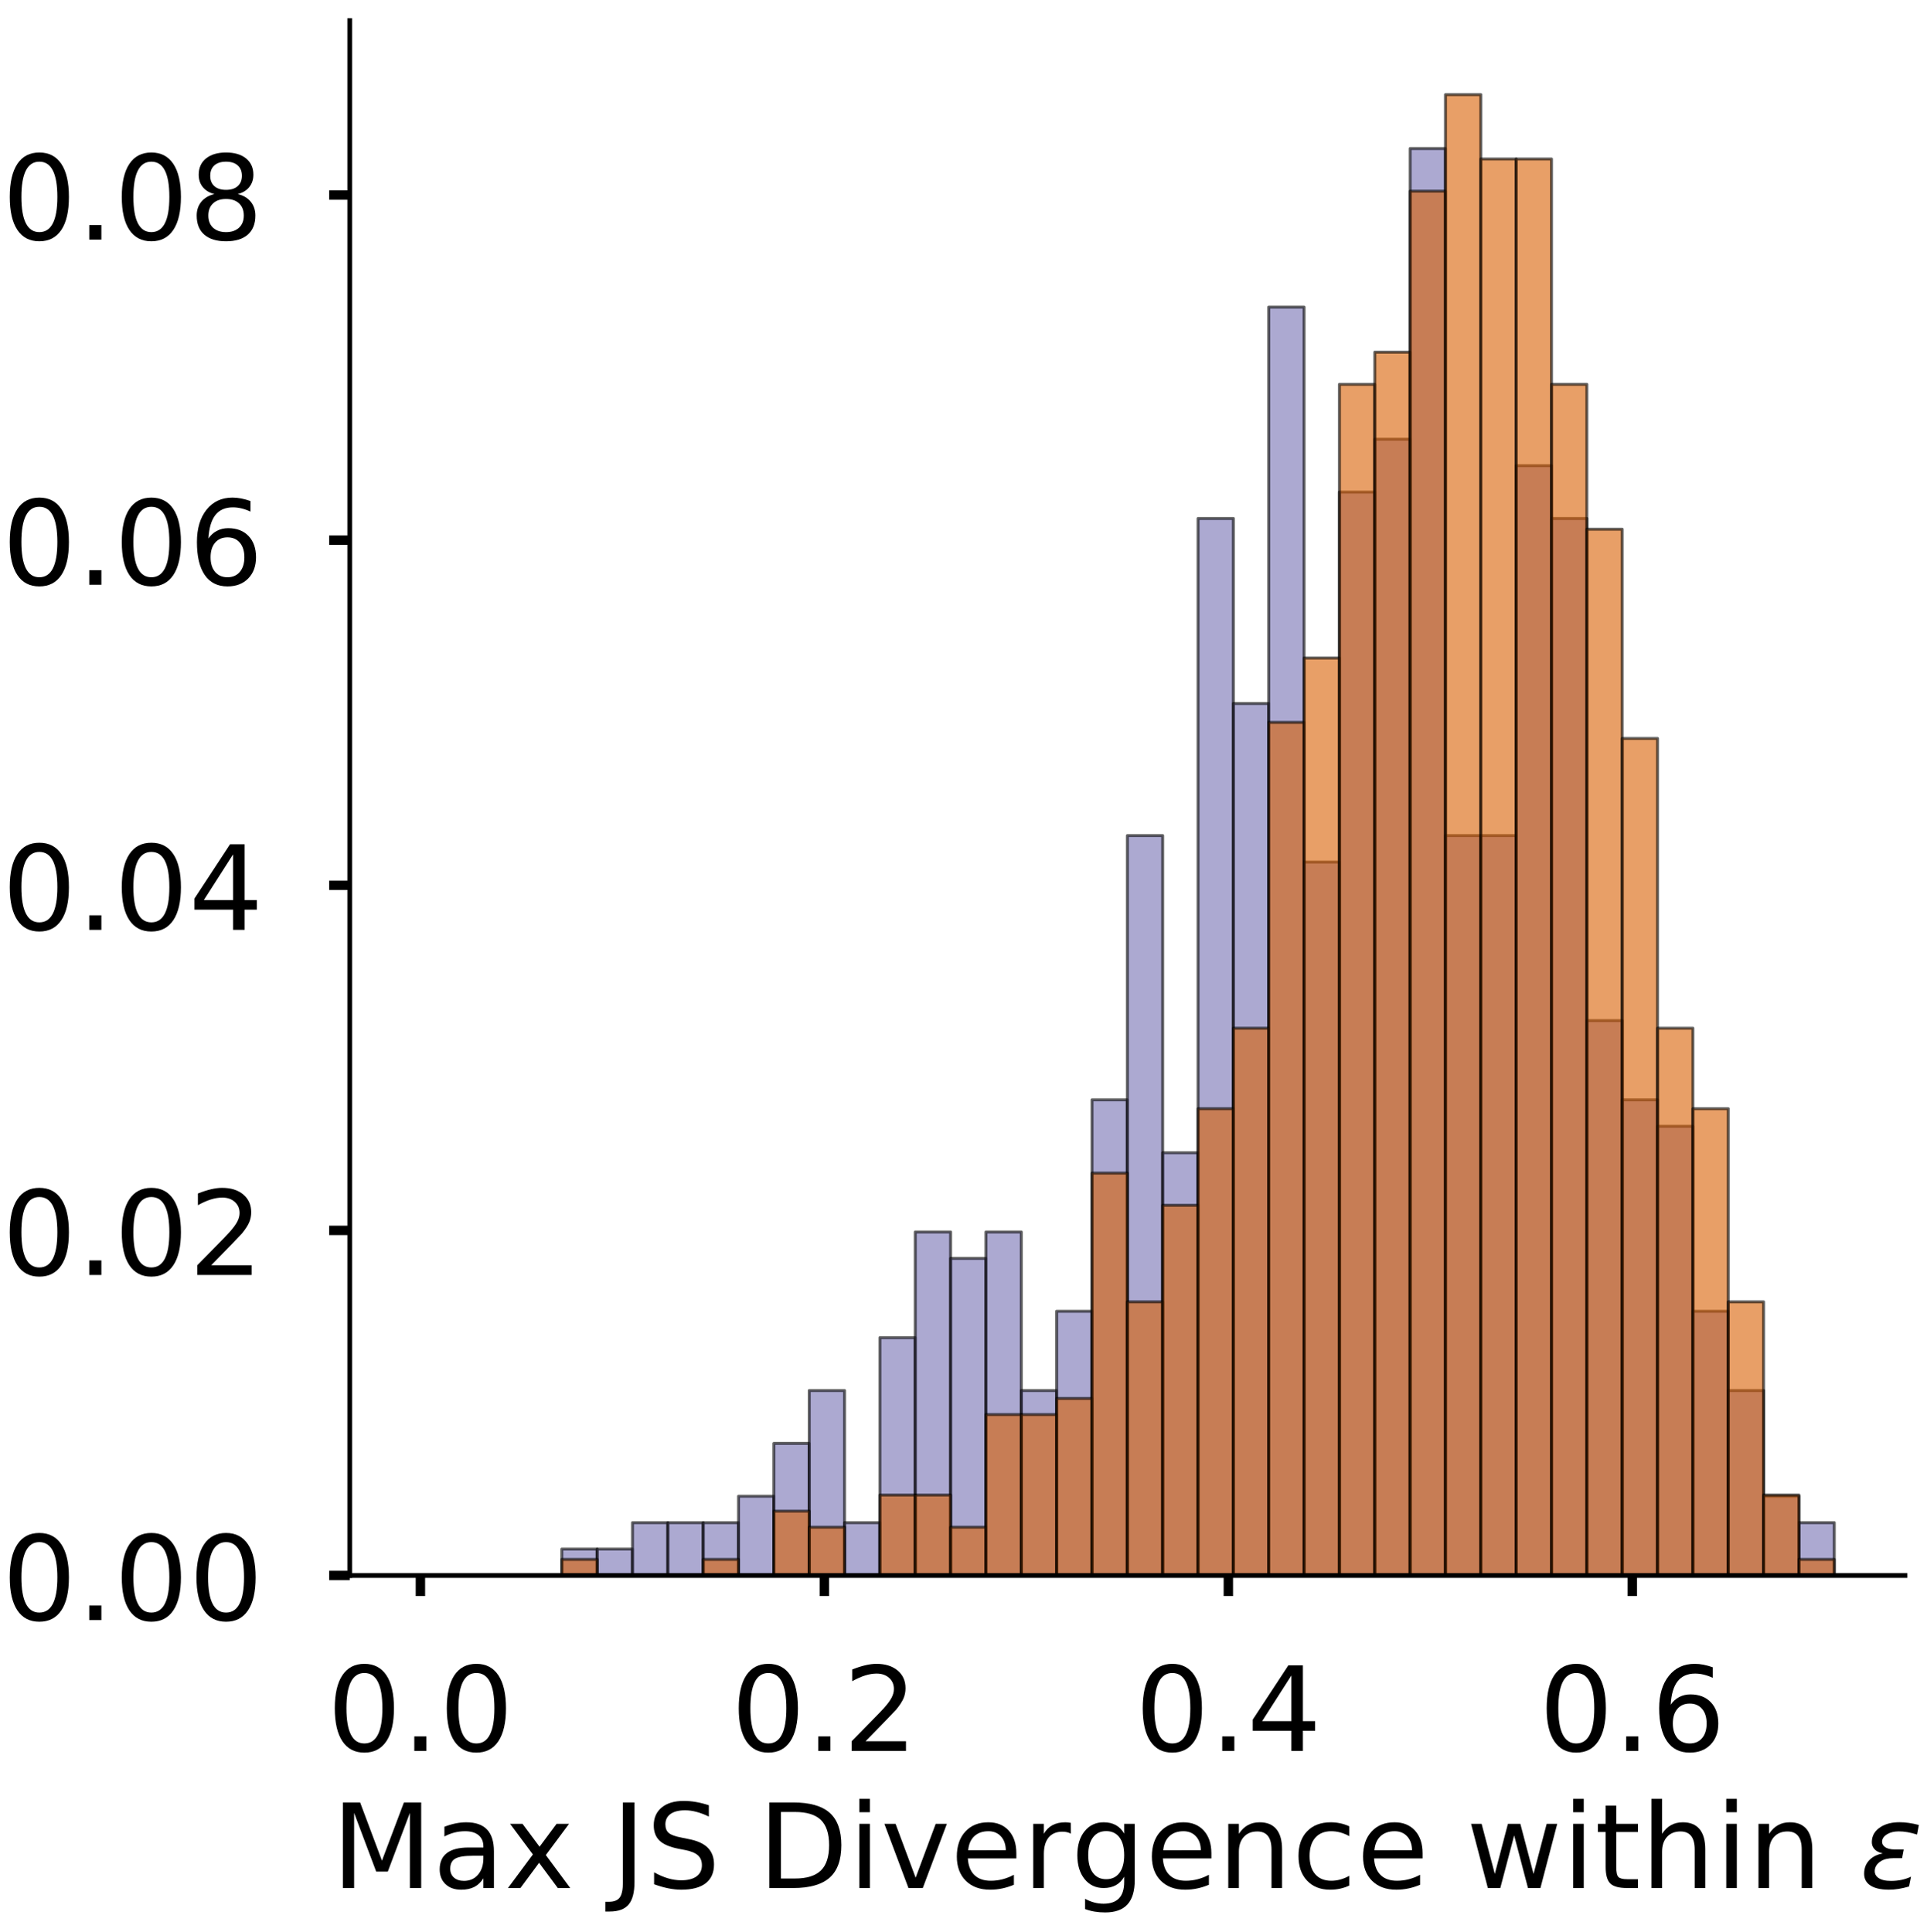 <?xml version="1.0" encoding="utf-8" standalone="no"?>
<!DOCTYPE svg PUBLIC "-//W3C//DTD SVG 1.1//EN"
  "http://www.w3.org/Graphics/SVG/1.1/DTD/svg11.dtd">
<!-- Created with matplotlib (https://matplotlib.org/) -->
<svg height="329.142pt" version="1.1" viewBox="0 0 328.267 329.142" width="328.267pt" xmlns="http://www.w3.org/2000/svg" xmlns:xlink="http://www.w3.org/1999/xlink">
 <defs>
  <style type="text/css">
*{stroke-linecap:butt;stroke-linejoin:round;}
  </style>
 </defs>
 <g id="figure_1">
  <g id="patch_1">
   <path d="M 0 329.142 
L 328.267 329.142 
L 328.267 0 
L 0 0 
z
" style="fill:#ffffff;"/>
  </g>
  <g id="axes_1">
   <g id="patch_2">
    <path d="M 59.575 268.442 
L 324.517 268.442 
L 324.517 3.5 
L 59.575 3.5 
z
" style="fill:#ffffff;"/>
   </g>
   <g id="patch_3">
    <path clip-path="url(#pe89be26207)" d="M 71.618 268.442 
L 77.639 268.442 
L 77.639 268.442 
L 71.618 268.442 
z
" style="fill:#7570b3;opacity:0.6;stroke:#000000;stroke-linejoin:miter;stroke-width:0.5;"/>
   </g>
   <g id="patch_4">
    <path clip-path="url(#pe89be26207)" d="M 77.639 268.442 
L 83.661 268.442 
L 83.661 268.442 
L 77.639 268.442 
z
" style="fill:#7570b3;opacity:0.6;stroke:#000000;stroke-linejoin:miter;stroke-width:0.5;"/>
   </g>
   <g id="patch_5">
    <path clip-path="url(#pe89be26207)" d="M 83.661 268.442 
L 89.682 268.442 
L 89.682 268.442 
L 83.661 268.442 
z
" style="fill:#7570b3;opacity:0.6;stroke:#000000;stroke-linejoin:miter;stroke-width:0.5;"/>
   </g>
   <g id="patch_6">
    <path clip-path="url(#pe89be26207)" d="M 89.682 268.442 
L 95.703 268.442 
L 95.703 268.442 
L 89.682 268.442 
z
" style="fill:#7570b3;opacity:0.6;stroke:#000000;stroke-linejoin:miter;stroke-width:0.5;"/>
   </g>
   <g id="patch_7">
    <path clip-path="url(#pe89be26207)" d="M 95.703 268.442 
L 101.725 268.442 
L 101.725 263.939 
L 95.703 263.939 
z
" style="fill:#7570b3;opacity:0.6;stroke:#000000;stroke-linejoin:miter;stroke-width:0.5;"/>
   </g>
   <g id="patch_8">
    <path clip-path="url(#pe89be26207)" d="M 101.725 268.442 
L 107.746 268.442 
L 107.746 263.939 
L 101.725 263.939 
z
" style="fill:#7570b3;opacity:0.6;stroke:#000000;stroke-linejoin:miter;stroke-width:0.5;"/>
   </g>
   <g id="patch_9">
    <path clip-path="url(#pe89be26207)" d="M 107.746 268.442 
L 113.768 268.442 
L 113.768 259.437 
L 107.746 259.437 
z
" style="fill:#7570b3;opacity:0.6;stroke:#000000;stroke-linejoin:miter;stroke-width:0.5;"/>
   </g>
   <g id="patch_10">
    <path clip-path="url(#pe89be26207)" d="M 113.768 268.442 
L 119.789 268.442 
L 119.789 259.437 
L 113.768 259.437 
z
" style="fill:#7570b3;opacity:0.6;stroke:#000000;stroke-linejoin:miter;stroke-width:0.5;"/>
   </g>
   <g id="patch_11">
    <path clip-path="url(#pe89be26207)" d="M 119.789 268.442 
L 125.81 268.442 
L 125.81 259.437 
L 119.789 259.437 
z
" style="fill:#7570b3;opacity:0.6;stroke:#000000;stroke-linejoin:miter;stroke-width:0.5;"/>
   </g>
   <g id="patch_12">
    <path clip-path="url(#pe89be26207)" d="M 125.81 268.442 
L 131.832 268.442 
L 131.832 254.934 
L 125.81 254.934 
z
" style="fill:#7570b3;opacity:0.6;stroke:#000000;stroke-linejoin:miter;stroke-width:0.5;"/>
   </g>
   <g id="patch_13">
    <path clip-path="url(#pe89be26207)" d="M 131.832 268.442 
L 137.853 268.442 
L 137.853 245.929 
L 131.832 245.929 
z
" style="fill:#7570b3;opacity:0.6;stroke:#000000;stroke-linejoin:miter;stroke-width:0.5;"/>
   </g>
   <g id="patch_14">
    <path clip-path="url(#pe89be26207)" d="M 137.853 268.442 
L 143.875 268.442 
L 143.875 236.924 
L 137.853 236.924 
z
" style="fill:#7570b3;opacity:0.6;stroke:#000000;stroke-linejoin:miter;stroke-width:0.5;"/>
   </g>
   <g id="patch_15">
    <path clip-path="url(#pe89be26207)" d="M 143.875 268.442 
L 149.896 268.442 
L 149.896 259.437 
L 143.875 259.437 
z
" style="fill:#7570b3;opacity:0.6;stroke:#000000;stroke-linejoin:miter;stroke-width:0.5;"/>
   </g>
   <g id="patch_16">
    <path clip-path="url(#pe89be26207)" d="M 149.896 268.442 
L 155.917 268.442 
L 155.917 227.919 
L 149.896 227.919 
z
" style="fill:#7570b3;opacity:0.6;stroke:#000000;stroke-linejoin:miter;stroke-width:0.5;"/>
   </g>
   <g id="patch_17">
    <path clip-path="url(#pe89be26207)" d="M 155.917 268.442 
L 161.939 268.442 
L 161.939 209.909 
L 155.917 209.909 
z
" style="fill:#7570b3;opacity:0.6;stroke:#000000;stroke-linejoin:miter;stroke-width:0.5;"/>
   </g>
   <g id="patch_18">
    <path clip-path="url(#pe89be26207)" d="M 161.939 268.442 
L 167.96 268.442 
L 167.96 214.412 
L 161.939 214.412 
z
" style="fill:#7570b3;opacity:0.6;stroke:#000000;stroke-linejoin:miter;stroke-width:0.5;"/>
   </g>
   <g id="patch_19">
    <path clip-path="url(#pe89be26207)" d="M 167.96 268.442 
L 173.982 268.442 
L 173.982 209.909 
L 167.96 209.909 
z
" style="fill:#7570b3;opacity:0.6;stroke:#000000;stroke-linejoin:miter;stroke-width:0.5;"/>
   </g>
   <g id="patch_20">
    <path clip-path="url(#pe89be26207)" d="M 173.982 268.442 
L 180.003 268.442 
L 180.003 236.924 
L 173.982 236.924 
z
" style="fill:#7570b3;opacity:0.6;stroke:#000000;stroke-linejoin:miter;stroke-width:0.5;"/>
   </g>
   <g id="patch_21">
    <path clip-path="url(#pe89be26207)" d="M 180.003 268.442 
L 186.024 268.442 
L 186.024 223.417 
L 180.003 223.417 
z
" style="fill:#7570b3;opacity:0.6;stroke:#000000;stroke-linejoin:miter;stroke-width:0.5;"/>
   </g>
   <g id="patch_22">
    <path clip-path="url(#pe89be26207)" d="M 186.024 268.442 
L 192.046 268.442 
L 192.046 187.396 
L 186.024 187.396 
z
" style="fill:#7570b3;opacity:0.6;stroke:#000000;stroke-linejoin:miter;stroke-width:0.5;"/>
   </g>
   <g id="patch_23">
    <path clip-path="url(#pe89be26207)" d="M 192.046 268.442 
L 198.067 268.442 
L 198.067 142.371 
L 192.046 142.371 
z
" style="fill:#7570b3;opacity:0.6;stroke:#000000;stroke-linejoin:miter;stroke-width:0.5;"/>
   </g>
   <g id="patch_24">
    <path clip-path="url(#pe89be26207)" d="M 198.067 268.442 
L 204.089 268.442 
L 204.089 196.401 
L 198.067 196.401 
z
" style="fill:#7570b3;opacity:0.6;stroke:#000000;stroke-linejoin:miter;stroke-width:0.5;"/>
   </g>
   <g id="patch_25">
    <path clip-path="url(#pe89be26207)" d="M 204.089 268.442 
L 210.11 268.442 
L 210.11 88.341 
L 204.089 88.341 
z
" style="fill:#7570b3;opacity:0.6;stroke:#000000;stroke-linejoin:miter;stroke-width:0.5;"/>
   </g>
   <g id="patch_26">
    <path clip-path="url(#pe89be26207)" d="M 210.11 268.442 
L 216.131 268.442 
L 216.131 119.859 
L 210.11 119.859 
z
" style="fill:#7570b3;opacity:0.6;stroke:#000000;stroke-linejoin:miter;stroke-width:0.5;"/>
   </g>
   <g id="patch_27">
    <path clip-path="url(#pe89be26207)" d="M 216.131 268.442 
L 222.153 268.442 
L 222.153 52.321 
L 216.131 52.321 
z
" style="fill:#7570b3;opacity:0.6;stroke:#000000;stroke-linejoin:miter;stroke-width:0.5;"/>
   </g>
   <g id="patch_28">
    <path clip-path="url(#pe89be26207)" d="M 222.153 268.442 
L 228.174 268.442 
L 228.174 146.874 
L 222.153 146.874 
z
" style="fill:#7570b3;opacity:0.6;stroke:#000000;stroke-linejoin:miter;stroke-width:0.5;"/>
   </g>
   <g id="patch_29">
    <path clip-path="url(#pe89be26207)" d="M 228.174 268.442 
L 234.196 268.442 
L 234.196 83.839 
L 228.174 83.839 
z
" style="fill:#7570b3;opacity:0.6;stroke:#000000;stroke-linejoin:miter;stroke-width:0.5;"/>
   </g>
   <g id="patch_30">
    <path clip-path="url(#pe89be26207)" d="M 234.196 268.442 
L 240.217 268.442 
L 240.217 74.834 
L 234.196 74.834 
z
" style="fill:#7570b3;opacity:0.6;stroke:#000000;stroke-linejoin:miter;stroke-width:0.5;"/>
   </g>
   <g id="patch_31">
    <path clip-path="url(#pe89be26207)" d="M 240.217 268.442 
L 246.238 268.442 
L 246.238 25.306 
L 240.217 25.306 
z
" style="fill:#7570b3;opacity:0.6;stroke:#000000;stroke-linejoin:miter;stroke-width:0.5;"/>
   </g>
   <g id="patch_32">
    <path clip-path="url(#pe89be26207)" d="M 246.238 268.442 
L 252.26 268.442 
L 252.26 142.371 
L 246.238 142.371 
z
" style="fill:#7570b3;opacity:0.6;stroke:#000000;stroke-linejoin:miter;stroke-width:0.5;"/>
   </g>
   <g id="patch_33">
    <path clip-path="url(#pe89be26207)" d="M 252.26 268.442 
L 258.281 268.442 
L 258.281 142.371 
L 252.26 142.371 
z
" style="fill:#7570b3;opacity:0.6;stroke:#000000;stroke-linejoin:miter;stroke-width:0.5;"/>
   </g>
   <g id="patch_34">
    <path clip-path="url(#pe89be26207)" d="M 258.281 268.442 
L 264.303 268.442 
L 264.303 79.336 
L 258.281 79.336 
z
" style="fill:#7570b3;opacity:0.6;stroke:#000000;stroke-linejoin:miter;stroke-width:0.5;"/>
   </g>
   <g id="patch_35">
    <path clip-path="url(#pe89be26207)" d="M 264.303 268.442 
L 270.324 268.442 
L 270.324 88.341 
L 264.303 88.341 
z
" style="fill:#7570b3;opacity:0.6;stroke:#000000;stroke-linejoin:miter;stroke-width:0.5;"/>
   </g>
   <g id="patch_36">
    <path clip-path="url(#pe89be26207)" d="M 270.324 268.442 
L 276.345 268.442 
L 276.345 173.889 
L 270.324 173.889 
z
" style="fill:#7570b3;opacity:0.6;stroke:#000000;stroke-linejoin:miter;stroke-width:0.5;"/>
   </g>
   <g id="patch_37">
    <path clip-path="url(#pe89be26207)" d="M 276.345 268.442 
L 282.367 268.442 
L 282.367 187.396 
L 276.345 187.396 
z
" style="fill:#7570b3;opacity:0.6;stroke:#000000;stroke-linejoin:miter;stroke-width:0.5;"/>
   </g>
   <g id="patch_38">
    <path clip-path="url(#pe89be26207)" d="M 282.367 268.442 
L 288.388 268.442 
L 288.388 191.899 
L 282.367 191.899 
z
" style="fill:#7570b3;opacity:0.6;stroke:#000000;stroke-linejoin:miter;stroke-width:0.5;"/>
   </g>
   <g id="patch_39">
    <path clip-path="url(#pe89be26207)" d="M 288.388 268.442 
L 294.41 268.442 
L 294.41 223.417 
L 288.388 223.417 
z
" style="fill:#7570b3;opacity:0.6;stroke:#000000;stroke-linejoin:miter;stroke-width:0.5;"/>
   </g>
   <g id="patch_40">
    <path clip-path="url(#pe89be26207)" d="M 294.41 268.442 
L 300.431 268.442 
L 300.431 236.924 
L 294.41 236.924 
z
" style="fill:#7570b3;opacity:0.6;stroke:#000000;stroke-linejoin:miter;stroke-width:0.5;"/>
   </g>
   <g id="patch_41">
    <path clip-path="url(#pe89be26207)" d="M 300.431 268.442 
L 306.452 268.442 
L 306.452 254.934 
L 300.431 254.934 
z
" style="fill:#7570b3;opacity:0.6;stroke:#000000;stroke-linejoin:miter;stroke-width:0.5;"/>
   </g>
   <g id="patch_42">
    <path clip-path="url(#pe89be26207)" d="M 306.452 268.442 
L 312.474 268.442 
L 312.474 259.437 
L 306.452 259.437 
z
" style="fill:#7570b3;opacity:0.6;stroke:#000000;stroke-linejoin:miter;stroke-width:0.5;"/>
   </g>
   <g id="patch_43">
    <path clip-path="url(#pe89be26207)" d="M 71.618 268.442 
L 77.639 268.442 
L 77.639 268.442 
L 71.618 268.442 
z
" style="fill:#d95f02;opacity:0.6;stroke:#000000;stroke-linejoin:miter;stroke-width:0.5;"/>
   </g>
   <g id="patch_44">
    <path clip-path="url(#pe89be26207)" d="M 77.639 268.442 
L 83.661 268.442 
L 83.661 268.442 
L 77.639 268.442 
z
" style="fill:#d95f02;opacity:0.6;stroke:#000000;stroke-linejoin:miter;stroke-width:0.5;"/>
   </g>
   <g id="patch_45">
    <path clip-path="url(#pe89be26207)" d="M 83.661 268.442 
L 89.682 268.442 
L 89.682 268.442 
L 83.661 268.442 
z
" style="fill:#d95f02;opacity:0.6;stroke:#000000;stroke-linejoin:miter;stroke-width:0.5;"/>
   </g>
   <g id="patch_46">
    <path clip-path="url(#pe89be26207)" d="M 89.682 268.442 
L 95.703 268.442 
L 95.703 268.442 
L 89.682 268.442 
z
" style="fill:#d95f02;opacity:0.6;stroke:#000000;stroke-linejoin:miter;stroke-width:0.5;"/>
   </g>
   <g id="patch_47">
    <path clip-path="url(#pe89be26207)" d="M 95.703 268.442 
L 101.725 268.442 
L 101.725 265.699 
L 95.703 265.699 
z
" style="fill:#d95f02;opacity:0.6;stroke:#000000;stroke-linejoin:miter;stroke-width:0.5;"/>
   </g>
   <g id="patch_48">
    <path clip-path="url(#pe89be26207)" d="M 101.725 268.442 
L 107.746 268.442 
L 107.746 268.442 
L 101.725 268.442 
z
" style="fill:#d95f02;opacity:0.6;stroke:#000000;stroke-linejoin:miter;stroke-width:0.5;"/>
   </g>
   <g id="patch_49">
    <path clip-path="url(#pe89be26207)" d="M 107.746 268.442 
L 113.768 268.442 
L 113.768 268.442 
L 107.746 268.442 
z
" style="fill:#d95f02;opacity:0.6;stroke:#000000;stroke-linejoin:miter;stroke-width:0.5;"/>
   </g>
   <g id="patch_50">
    <path clip-path="url(#pe89be26207)" d="M 113.768 268.442 
L 119.789 268.442 
L 119.789 268.442 
L 113.768 268.442 
z
" style="fill:#d95f02;opacity:0.6;stroke:#000000;stroke-linejoin:miter;stroke-width:0.5;"/>
   </g>
   <g id="patch_51">
    <path clip-path="url(#pe89be26207)" d="M 119.789 268.442 
L 125.81 268.442 
L 125.81 265.699 
L 119.789 265.699 
z
" style="fill:#d95f02;opacity:0.6;stroke:#000000;stroke-linejoin:miter;stroke-width:0.5;"/>
   </g>
   <g id="patch_52">
    <path clip-path="url(#pe89be26207)" d="M 125.81 268.442 
L 131.832 268.442 
L 131.832 268.442 
L 125.81 268.442 
z
" style="fill:#d95f02;opacity:0.6;stroke:#000000;stroke-linejoin:miter;stroke-width:0.5;"/>
   </g>
   <g id="patch_53">
    <path clip-path="url(#pe89be26207)" d="M 131.832 268.442 
L 137.853 268.442 
L 137.853 257.471 
L 131.832 257.471 
z
" style="fill:#d95f02;opacity:0.6;stroke:#000000;stroke-linejoin:miter;stroke-width:0.5;"/>
   </g>
   <g id="patch_54">
    <path clip-path="url(#pe89be26207)" d="M 137.853 268.442 
L 143.875 268.442 
L 143.875 260.214 
L 137.853 260.214 
z
" style="fill:#d95f02;opacity:0.6;stroke:#000000;stroke-linejoin:miter;stroke-width:0.5;"/>
   </g>
   <g id="patch_55">
    <path clip-path="url(#pe89be26207)" d="M 143.875 268.442 
L 149.896 268.442 
L 149.896 268.442 
L 143.875 268.442 
z
" style="fill:#d95f02;opacity:0.6;stroke:#000000;stroke-linejoin:miter;stroke-width:0.5;"/>
   </g>
   <g id="patch_56">
    <path clip-path="url(#pe89be26207)" d="M 149.896 268.442 
L 155.917 268.442 
L 155.917 254.728 
L 149.896 254.728 
z
" style="fill:#d95f02;opacity:0.6;stroke:#000000;stroke-linejoin:miter;stroke-width:0.5;"/>
   </g>
   <g id="patch_57">
    <path clip-path="url(#pe89be26207)" d="M 155.917 268.442 
L 161.939 268.442 
L 161.939 254.728 
L 155.917 254.728 
z
" style="fill:#d95f02;opacity:0.6;stroke:#000000;stroke-linejoin:miter;stroke-width:0.5;"/>
   </g>
   <g id="patch_58">
    <path clip-path="url(#pe89be26207)" d="M 161.939 268.442 
L 167.96 268.442 
L 167.96 260.214 
L 161.939 260.214 
z
" style="fill:#d95f02;opacity:0.6;stroke:#000000;stroke-linejoin:miter;stroke-width:0.5;"/>
   </g>
   <g id="patch_59">
    <path clip-path="url(#pe89be26207)" d="M 167.96 268.442 
L 173.982 268.442 
L 173.982 241.015 
L 167.96 241.015 
z
" style="fill:#d95f02;opacity:0.6;stroke:#000000;stroke-linejoin:miter;stroke-width:0.5;"/>
   </g>
   <g id="patch_60">
    <path clip-path="url(#pe89be26207)" d="M 173.982 268.442 
L 180.003 268.442 
L 180.003 241.015 
L 173.982 241.015 
z
" style="fill:#d95f02;opacity:0.6;stroke:#000000;stroke-linejoin:miter;stroke-width:0.5;"/>
   </g>
   <g id="patch_61">
    <path clip-path="url(#pe89be26207)" d="M 180.003 268.442 
L 186.024 268.442 
L 186.024 238.272 
L 180.003 238.272 
z
" style="fill:#d95f02;opacity:0.6;stroke:#000000;stroke-linejoin:miter;stroke-width:0.5;"/>
   </g>
   <g id="patch_62">
    <path clip-path="url(#pe89be26207)" d="M 186.024 268.442 
L 192.046 268.442 
L 192.046 199.875 
L 186.024 199.875 
z
" style="fill:#d95f02;opacity:0.6;stroke:#000000;stroke-linejoin:miter;stroke-width:0.5;"/>
   </g>
   <g id="patch_63">
    <path clip-path="url(#pe89be26207)" d="M 192.046 268.442 
L 198.067 268.442 
L 198.067 221.816 
L 192.046 221.816 
z
" style="fill:#d95f02;opacity:0.6;stroke:#000000;stroke-linejoin:miter;stroke-width:0.5;"/>
   </g>
   <g id="patch_64">
    <path clip-path="url(#pe89be26207)" d="M 198.067 268.442 
L 204.089 268.442 
L 204.089 205.36 
L 198.067 205.36 
z
" style="fill:#d95f02;opacity:0.6;stroke:#000000;stroke-linejoin:miter;stroke-width:0.5;"/>
   </g>
   <g id="patch_65">
    <path clip-path="url(#pe89be26207)" d="M 204.089 268.442 
L 210.11 268.442 
L 210.11 188.904 
L 204.089 188.904 
z
" style="fill:#d95f02;opacity:0.6;stroke:#000000;stroke-linejoin:miter;stroke-width:0.5;"/>
   </g>
   <g id="patch_66">
    <path clip-path="url(#pe89be26207)" d="M 210.11 268.442 
L 216.131 268.442 
L 216.131 175.191 
L 210.11 175.191 
z
" style="fill:#d95f02;opacity:0.6;stroke:#000000;stroke-linejoin:miter;stroke-width:0.5;"/>
   </g>
   <g id="patch_67">
    <path clip-path="url(#pe89be26207)" d="M 216.131 268.442 
L 222.153 268.442 
L 222.153 123.08 
L 216.131 123.08 
z
" style="fill:#d95f02;opacity:0.6;stroke:#000000;stroke-linejoin:miter;stroke-width:0.5;"/>
   </g>
   <g id="patch_68">
    <path clip-path="url(#pe89be26207)" d="M 222.153 268.442 
L 228.174 268.442 
L 228.174 112.11 
L 222.153 112.11 
z
" style="fill:#d95f02;opacity:0.6;stroke:#000000;stroke-linejoin:miter;stroke-width:0.5;"/>
   </g>
   <g id="patch_69">
    <path clip-path="url(#pe89be26207)" d="M 228.174 268.442 
L 234.196 268.442 
L 234.196 65.484 
L 228.174 65.484 
z
" style="fill:#d95f02;opacity:0.6;stroke:#000000;stroke-linejoin:miter;stroke-width:0.5;"/>
   </g>
   <g id="patch_70">
    <path clip-path="url(#pe89be26207)" d="M 234.196 268.442 
L 240.217 268.442 
L 240.217 59.999 
L 234.196 59.999 
z
" style="fill:#d95f02;opacity:0.6;stroke:#000000;stroke-linejoin:miter;stroke-width:0.5;"/>
   </g>
   <g id="patch_71">
    <path clip-path="url(#pe89be26207)" d="M 240.217 268.442 
L 246.238 268.442 
L 246.238 32.572 
L 240.217 32.572 
z
" style="fill:#d95f02;opacity:0.6;stroke:#000000;stroke-linejoin:miter;stroke-width:0.5;"/>
   </g>
   <g id="patch_72">
    <path clip-path="url(#pe89be26207)" d="M 246.238 268.442 
L 252.26 268.442 
L 252.26 16.116 
L 246.238 16.116 
z
" style="fill:#d95f02;opacity:0.6;stroke:#000000;stroke-linejoin:miter;stroke-width:0.5;"/>
   </g>
   <g id="patch_73">
    <path clip-path="url(#pe89be26207)" d="M 252.26 268.442 
L 258.281 268.442 
L 258.281 27.087 
L 252.26 27.087 
z
" style="fill:#d95f02;opacity:0.6;stroke:#000000;stroke-linejoin:miter;stroke-width:0.5;"/>
   </g>
   <g id="patch_74">
    <path clip-path="url(#pe89be26207)" d="M 258.281 268.442 
L 264.303 268.442 
L 264.303 27.087 
L 258.281 27.087 
z
" style="fill:#d95f02;opacity:0.6;stroke:#000000;stroke-linejoin:miter;stroke-width:0.5;"/>
   </g>
   <g id="patch_75">
    <path clip-path="url(#pe89be26207)" d="M 264.303 268.442 
L 270.324 268.442 
L 270.324 65.484 
L 264.303 65.484 
z
" style="fill:#d95f02;opacity:0.6;stroke:#000000;stroke-linejoin:miter;stroke-width:0.5;"/>
   </g>
   <g id="patch_76">
    <path clip-path="url(#pe89be26207)" d="M 270.324 268.442 
L 276.345 268.442 
L 276.345 90.168 
L 270.324 90.168 
z
" style="fill:#d95f02;opacity:0.6;stroke:#000000;stroke-linejoin:miter;stroke-width:0.5;"/>
   </g>
   <g id="patch_77">
    <path clip-path="url(#pe89be26207)" d="M 276.345 268.442 
L 282.367 268.442 
L 282.367 125.823 
L 276.345 125.823 
z
" style="fill:#d95f02;opacity:0.6;stroke:#000000;stroke-linejoin:miter;stroke-width:0.5;"/>
   </g>
   <g id="patch_78">
    <path clip-path="url(#pe89be26207)" d="M 282.367 268.442 
L 288.388 268.442 
L 288.388 175.191 
L 282.367 175.191 
z
" style="fill:#d95f02;opacity:0.6;stroke:#000000;stroke-linejoin:miter;stroke-width:0.5;"/>
   </g>
   <g id="patch_79">
    <path clip-path="url(#pe89be26207)" d="M 288.388 268.442 
L 294.41 268.442 
L 294.41 188.904 
L 288.388 188.904 
z
" style="fill:#d95f02;opacity:0.6;stroke:#000000;stroke-linejoin:miter;stroke-width:0.5;"/>
   </g>
   <g id="patch_80">
    <path clip-path="url(#pe89be26207)" d="M 294.41 268.442 
L 300.431 268.442 
L 300.431 221.816 
L 294.41 221.816 
z
" style="fill:#d95f02;opacity:0.6;stroke:#000000;stroke-linejoin:miter;stroke-width:0.5;"/>
   </g>
   <g id="patch_81">
    <path clip-path="url(#pe89be26207)" d="M 300.431 268.442 
L 306.452 268.442 
L 306.452 254.728 
L 300.431 254.728 
z
" style="fill:#d95f02;opacity:0.6;stroke:#000000;stroke-linejoin:miter;stroke-width:0.5;"/>
   </g>
   <g id="patch_82">
    <path clip-path="url(#pe89be26207)" d="M 306.452 268.442 
L 312.474 268.442 
L 312.474 265.699 
L 306.452 265.699 
z
" style="fill:#d95f02;opacity:0.6;stroke:#000000;stroke-linejoin:miter;stroke-width:0.5;"/>
   </g>
   <g id="matplotlib.axis_1">
    <g id="xtick_1">
     <g id="line2d_1">
      <defs>
       <path d="M 0 0 
L 0 3.5 
" id="m0298d25d64" style="stroke:#000000;stroke-width:1.6;"/>
      </defs>
      <g>
       <use style="stroke:#000000;stroke-width:1.6;" x="71.618" xlink:href="#m0298d25d64" y="268.442"/>
      </g>
     </g>
     <g id="text_1">
      <!-- 0.0 -->
      <defs>
       <path d="M 31.781 66.406 
Q 24.172 66.406 20.328 58.906 
Q 16.5 51.422 16.5 36.375 
Q 16.5 21.391 20.328 13.891 
Q 24.172 6.391 31.781 6.391 
Q 39.453 6.391 43.281 13.891 
Q 47.125 21.391 47.125 36.375 
Q 47.125 51.422 43.281 58.906 
Q 39.453 66.406 31.781 66.406 
z
M 31.781 74.219 
Q 44.047 74.219 50.516 64.516 
Q 56.984 54.828 56.984 36.375 
Q 56.984 17.969 50.516 8.266 
Q 44.047 -1.422 31.781 -1.422 
Q 19.531 -1.422 13.062 8.266 
Q 6.594 17.969 6.594 36.375 
Q 6.594 54.828 13.062 64.516 
Q 19.531 74.219 31.781 74.219 
z
" id="DejaVuSans-48"/>
       <path d="M 10.688 12.406 
L 21 12.406 
L 21 0 
L 10.688 0 
z
" id="DejaVuSans-46"/>
      </defs>
      <g transform="translate(55.715 298.339)scale(0.2 -0.2)">
       <use xlink:href="#DejaVuSans-48"/>
       <use x="63.623" xlink:href="#DejaVuSans-46"/>
       <use x="95.41" xlink:href="#DejaVuSans-48"/>
      </g>
     </g>
    </g>
    <g id="xtick_2">
     <g id="line2d_2">
      <g>
       <use style="stroke:#000000;stroke-width:1.6;" x="140.434" xlink:href="#m0298d25d64" y="268.442"/>
      </g>
     </g>
     <g id="text_2">
      <!-- 0.2 -->
      <defs>
       <path d="M 19.188 8.297 
L 53.609 8.297 
L 53.609 0 
L 7.328 0 
L 7.328 8.297 
Q 12.938 14.109 22.625 23.891 
Q 32.328 33.688 34.812 36.531 
Q 39.547 41.844 41.422 45.531 
Q 43.312 49.219 43.312 52.781 
Q 43.312 58.594 39.234 62.25 
Q 35.156 65.922 28.609 65.922 
Q 23.969 65.922 18.812 64.312 
Q 13.672 62.703 7.812 59.422 
L 7.812 69.391 
Q 13.766 71.781 18.938 73 
Q 24.125 74.219 28.422 74.219 
Q 39.75 74.219 46.484 68.547 
Q 53.219 62.891 53.219 53.422 
Q 53.219 48.922 51.531 44.891 
Q 49.859 40.875 45.406 35.406 
Q 44.188 33.984 37.641 27.219 
Q 31.109 20.453 19.188 8.297 
z
" id="DejaVuSans-50"/>
      </defs>
      <g transform="translate(124.531 298.339)scale(0.2 -0.2)">
       <use xlink:href="#DejaVuSans-48"/>
       <use x="63.623" xlink:href="#DejaVuSans-46"/>
       <use x="95.41" xlink:href="#DejaVuSans-50"/>
      </g>
     </g>
    </g>
    <g id="xtick_3">
     <g id="line2d_3">
      <g>
       <use style="stroke:#000000;stroke-width:1.6;" x="209.25" xlink:href="#m0298d25d64" y="268.442"/>
      </g>
     </g>
     <g id="text_3">
      <!-- 0.4 -->
      <defs>
       <path d="M 37.797 64.312 
L 12.891 25.391 
L 37.797 25.391 
z
M 35.203 72.906 
L 47.609 72.906 
L 47.609 25.391 
L 58.016 25.391 
L 58.016 17.188 
L 47.609 17.188 
L 47.609 0 
L 37.797 0 
L 37.797 17.188 
L 4.891 17.188 
L 4.891 26.703 
z
" id="DejaVuSans-52"/>
      </defs>
      <g transform="translate(193.347 298.339)scale(0.2 -0.2)">
       <use xlink:href="#DejaVuSans-48"/>
       <use x="63.623" xlink:href="#DejaVuSans-46"/>
       <use x="95.41" xlink:href="#DejaVuSans-52"/>
      </g>
     </g>
    </g>
    <g id="xtick_4">
     <g id="line2d_4">
      <g>
       <use style="stroke:#000000;stroke-width:1.6;" x="278.066" xlink:href="#m0298d25d64" y="268.442"/>
      </g>
     </g>
     <g id="text_4">
      <!-- 0.6 -->
      <defs>
       <path d="M 33.016 40.375 
Q 26.375 40.375 22.484 35.828 
Q 18.609 31.297 18.609 23.391 
Q 18.609 15.531 22.484 10.953 
Q 26.375 6.391 33.016 6.391 
Q 39.656 6.391 43.531 10.953 
Q 47.406 15.531 47.406 23.391 
Q 47.406 31.297 43.531 35.828 
Q 39.656 40.375 33.016 40.375 
z
M 52.594 71.297 
L 52.594 62.312 
Q 48.875 64.062 45.094 64.984 
Q 41.312 65.922 37.594 65.922 
Q 27.828 65.922 22.672 59.328 
Q 17.531 52.734 16.797 39.406 
Q 19.672 43.656 24.016 45.922 
Q 28.375 48.188 33.594 48.188 
Q 44.578 48.188 50.953 41.516 
Q 57.328 34.859 57.328 23.391 
Q 57.328 12.156 50.688 5.359 
Q 44.047 -1.422 33.016 -1.422 
Q 20.359 -1.422 13.672 8.266 
Q 6.984 17.969 6.984 36.375 
Q 6.984 53.656 15.188 63.938 
Q 23.391 74.219 37.203 74.219 
Q 40.922 74.219 44.703 73.484 
Q 48.484 72.75 52.594 71.297 
z
" id="DejaVuSans-54"/>
      </defs>
      <g transform="translate(262.163 298.339)scale(0.2 -0.2)">
       <use xlink:href="#DejaVuSans-48"/>
       <use x="63.623" xlink:href="#DejaVuSans-46"/>
       <use x="95.41" xlink:href="#DejaVuSans-54"/>
      </g>
     </g>
    </g>
    <g id="text_5">
     <!-- Max JS Divergence within $\epsilon$ -->
     <defs>
      <path d="M 9.812 72.906 
L 24.516 72.906 
L 43.109 23.297 
L 61.812 72.906 
L 76.516 72.906 
L 76.516 0 
L 66.891 0 
L 66.891 64.016 
L 48.094 14.016 
L 38.188 14.016 
L 19.391 64.016 
L 19.391 0 
L 9.812 0 
z
" id="DejaVuSans-77"/>
      <path d="M 34.281 27.484 
Q 23.391 27.484 19.188 25 
Q 14.984 22.516 14.984 16.5 
Q 14.984 11.719 18.141 8.906 
Q 21.297 6.109 26.703 6.109 
Q 34.188 6.109 38.703 11.406 
Q 43.219 16.703 43.219 25.484 
L 43.219 27.484 
z
M 52.203 31.203 
L 52.203 0 
L 43.219 0 
L 43.219 8.297 
Q 40.141 3.328 35.547 0.953 
Q 30.953 -1.422 24.312 -1.422 
Q 15.922 -1.422 10.953 3.297 
Q 6 8.016 6 15.922 
Q 6 25.141 12.172 29.828 
Q 18.359 34.516 30.609 34.516 
L 43.219 34.516 
L 43.219 35.406 
Q 43.219 41.609 39.141 45 
Q 35.062 48.391 27.688 48.391 
Q 23 48.391 18.547 47.266 
Q 14.109 46.141 10.016 43.891 
L 10.016 52.203 
Q 14.938 54.109 19.578 55.047 
Q 24.219 56 28.609 56 
Q 40.484 56 46.344 49.844 
Q 52.203 43.703 52.203 31.203 
z
" id="DejaVuSans-97"/>
      <path d="M 54.891 54.688 
L 35.109 28.078 
L 55.906 0 
L 45.312 0 
L 29.391 21.484 
L 13.484 0 
L 2.875 0 
L 24.125 28.609 
L 4.688 54.688 
L 15.281 54.688 
L 29.781 35.203 
L 44.281 54.688 
z
" id="DejaVuSans-120"/>
      <path id="DejaVuSans-32"/>
      <path d="M 9.812 72.906 
L 19.672 72.906 
L 19.672 5.078 
Q 19.672 -8.109 14.672 -14.062 
Q 9.672 -20.016 -1.422 -20.016 
L -5.172 -20.016 
L -5.172 -11.719 
L -2.094 -11.719 
Q 4.438 -11.719 7.125 -8.047 
Q 9.812 -4.391 9.812 5.078 
z
" id="DejaVuSans-74"/>
      <path d="M 53.516 70.516 
L 53.516 60.891 
Q 47.906 63.578 42.922 64.891 
Q 37.938 66.219 33.297 66.219 
Q 25.25 66.219 20.875 63.094 
Q 16.5 59.969 16.5 54.203 
Q 16.5 49.359 19.406 46.891 
Q 22.312 44.438 30.422 42.922 
L 36.375 41.703 
Q 47.406 39.594 52.656 34.297 
Q 57.906 29 57.906 20.125 
Q 57.906 9.516 50.797 4.047 
Q 43.703 -1.422 29.984 -1.422 
Q 24.812 -1.422 18.969 -0.25 
Q 13.141 0.922 6.891 3.219 
L 6.891 13.375 
Q 12.891 10.016 18.656 8.297 
Q 24.422 6.594 29.984 6.594 
Q 38.422 6.594 43.016 9.906 
Q 47.609 13.234 47.609 19.391 
Q 47.609 24.75 44.312 27.781 
Q 41.016 30.812 33.5 32.328 
L 27.484 33.5 
Q 16.453 35.688 11.516 40.375 
Q 6.594 45.062 6.594 53.422 
Q 6.594 63.094 13.406 68.656 
Q 20.219 74.219 32.172 74.219 
Q 37.312 74.219 42.625 73.281 
Q 47.953 72.359 53.516 70.516 
z
" id="DejaVuSans-83"/>
      <path d="M 19.672 64.797 
L 19.672 8.109 
L 31.594 8.109 
Q 46.688 8.109 53.688 14.938 
Q 60.688 21.781 60.688 36.531 
Q 60.688 51.172 53.688 57.984 
Q 46.688 64.797 31.594 64.797 
z
M 9.812 72.906 
L 30.078 72.906 
Q 51.266 72.906 61.172 64.094 
Q 71.094 55.281 71.094 36.531 
Q 71.094 17.672 61.125 8.828 
Q 51.172 0 30.078 0 
L 9.812 0 
z
" id="DejaVuSans-68"/>
      <path d="M 9.422 54.688 
L 18.406 54.688 
L 18.406 0 
L 9.422 0 
z
M 9.422 75.984 
L 18.406 75.984 
L 18.406 64.594 
L 9.422 64.594 
z
" id="DejaVuSans-105"/>
      <path d="M 2.984 54.688 
L 12.5 54.688 
L 29.594 8.797 
L 46.688 54.688 
L 56.203 54.688 
L 35.688 0 
L 23.484 0 
z
" id="DejaVuSans-118"/>
      <path d="M 56.203 29.594 
L 56.203 25.203 
L 14.891 25.203 
Q 15.484 15.922 20.484 11.062 
Q 25.484 6.203 34.422 6.203 
Q 39.594 6.203 44.453 7.469 
Q 49.312 8.734 54.109 11.281 
L 54.109 2.781 
Q 49.266 0.734 44.188 -0.344 
Q 39.109 -1.422 33.891 -1.422 
Q 20.797 -1.422 13.156 6.188 
Q 5.516 13.812 5.516 26.812 
Q 5.516 40.234 12.766 48.109 
Q 20.016 56 32.328 56 
Q 43.359 56 49.781 48.891 
Q 56.203 41.797 56.203 29.594 
z
M 47.219 32.234 
Q 47.125 39.594 43.094 43.984 
Q 39.062 48.391 32.422 48.391 
Q 24.906 48.391 20.391 44.141 
Q 15.875 39.891 15.188 32.172 
z
" id="DejaVuSans-101"/>
      <path d="M 41.109 46.297 
Q 39.594 47.172 37.812 47.578 
Q 36.031 48 33.891 48 
Q 26.266 48 22.188 43.047 
Q 18.109 38.094 18.109 28.812 
L 18.109 0 
L 9.078 0 
L 9.078 54.688 
L 18.109 54.688 
L 18.109 46.188 
Q 20.953 51.172 25.484 53.578 
Q 30.031 56 36.531 56 
Q 37.453 56 38.578 55.875 
Q 39.703 55.766 41.062 55.516 
z
" id="DejaVuSans-114"/>
      <path d="M 45.406 27.984 
Q 45.406 37.75 41.375 43.109 
Q 37.359 48.484 30.078 48.484 
Q 22.859 48.484 18.828 43.109 
Q 14.797 37.75 14.797 27.984 
Q 14.797 18.266 18.828 12.891 
Q 22.859 7.516 30.078 7.516 
Q 37.359 7.516 41.375 12.891 
Q 45.406 18.266 45.406 27.984 
z
M 54.391 6.781 
Q 54.391 -7.172 48.188 -13.984 
Q 42 -20.797 29.203 -20.797 
Q 24.469 -20.797 20.266 -20.094 
Q 16.062 -19.391 12.109 -17.922 
L 12.109 -9.188 
Q 16.062 -11.328 19.922 -12.344 
Q 23.781 -13.375 27.781 -13.375 
Q 36.625 -13.375 41.016 -8.766 
Q 45.406 -4.156 45.406 5.172 
L 45.406 9.625 
Q 42.625 4.781 38.281 2.391 
Q 33.938 0 27.875 0 
Q 17.828 0 11.672 7.656 
Q 5.516 15.328 5.516 27.984 
Q 5.516 40.672 11.672 48.328 
Q 17.828 56 27.875 56 
Q 33.938 56 38.281 53.609 
Q 42.625 51.219 45.406 46.391 
L 45.406 54.688 
L 54.391 54.688 
z
" id="DejaVuSans-103"/>
      <path d="M 54.891 33.016 
L 54.891 0 
L 45.906 0 
L 45.906 32.719 
Q 45.906 40.484 42.875 44.328 
Q 39.844 48.188 33.797 48.188 
Q 26.516 48.188 22.312 43.547 
Q 18.109 38.922 18.109 30.906 
L 18.109 0 
L 9.078 0 
L 9.078 54.688 
L 18.109 54.688 
L 18.109 46.188 
Q 21.344 51.125 25.703 53.562 
Q 30.078 56 35.797 56 
Q 45.219 56 50.047 50.172 
Q 54.891 44.344 54.891 33.016 
z
" id="DejaVuSans-110"/>
      <path d="M 48.781 52.594 
L 48.781 44.188 
Q 44.969 46.297 41.141 47.344 
Q 37.312 48.391 33.406 48.391 
Q 24.656 48.391 19.812 42.844 
Q 14.984 37.312 14.984 27.297 
Q 14.984 17.281 19.812 11.734 
Q 24.656 6.203 33.406 6.203 
Q 37.312 6.203 41.141 7.25 
Q 44.969 8.297 48.781 10.406 
L 48.781 2.094 
Q 45.016 0.344 40.984 -0.531 
Q 36.969 -1.422 32.422 -1.422 
Q 20.062 -1.422 12.781 6.344 
Q 5.516 14.109 5.516 27.297 
Q 5.516 40.672 12.859 48.328 
Q 20.219 56 33.016 56 
Q 37.156 56 41.109 55.141 
Q 45.062 54.297 48.781 52.594 
z
" id="DejaVuSans-99"/>
      <path d="M 4.203 54.688 
L 13.188 54.688 
L 24.422 12.016 
L 35.594 54.688 
L 46.188 54.688 
L 57.422 12.016 
L 68.609 54.688 
L 77.594 54.688 
L 63.281 0 
L 52.688 0 
L 40.922 44.828 
L 29.109 0 
L 18.5 0 
z
" id="DejaVuSans-119"/>
      <path d="M 18.312 70.219 
L 18.312 54.688 
L 36.812 54.688 
L 36.812 47.703 
L 18.312 47.703 
L 18.312 18.016 
Q 18.312 11.328 20.141 9.422 
Q 21.969 7.516 27.594 7.516 
L 36.812 7.516 
L 36.812 0 
L 27.594 0 
Q 17.188 0 13.234 3.875 
Q 9.281 7.766 9.281 18.016 
L 9.281 47.703 
L 2.688 47.703 
L 2.688 54.688 
L 9.281 54.688 
L 9.281 70.219 
z
" id="DejaVuSans-116"/>
      <path d="M 54.891 33.016 
L 54.891 0 
L 45.906 0 
L 45.906 32.719 
Q 45.906 40.484 42.875 44.328 
Q 39.844 48.188 33.797 48.188 
Q 26.516 48.188 22.312 43.547 
Q 18.109 38.922 18.109 30.906 
L 18.109 0 
L 9.078 0 
L 9.078 75.984 
L 18.109 75.984 
L 18.109 46.188 
Q 21.344 51.125 25.703 53.562 
Q 30.078 56 35.797 56 
Q 45.219 56 50.047 50.172 
Q 54.891 44.344 54.891 33.016 
z
" id="DejaVuSans-104"/>
      <path d="M 19.734 29.5 
Q 14.453 30.672 12.156 33.844 
Q 10.453 36.078 10.453 39.109 
Q 10.453 47.406 18.359 52.25 
Q 24.609 56.062 34.188 56.062 
Q 37.891 56.062 41.938 55.469 
Q 46 54.891 50.531 53.719 
L 48.969 45.562 
Q 44.484 46.969 40.719 47.609 
Q 36.859 48.25 33.406 48.25 
Q 27.594 48.25 23.781 46 
Q 19.188 43.312 19.188 39.406 
Q 19.188 36.812 21.578 35.016 
Q 24.422 32.859 30.078 32.859 
L 37.641 32.859 
L 36.234 25.438 
L 29 25.438 
Q 22.266 25.438 18.312 22.953 
Q 12.938 19.578 12.938 14.312 
Q 12.938 10.984 15.828 8.797 
Q 19.438 6.062 26.812 6.062 
Q 31.344 6.062 35.688 6.938 
Q 40.047 7.859 43.844 9.672 
L 42.188 1.312 
Q 37.547 -0.047 33.297 -0.734 
Q 29.047 -1.422 25.141 -1.422 
Q 13.531 -1.422 8.062 3.031 
Q 3.906 6.453 3.906 12.203 
Q 3.906 19.969 9.375 24.75 
Q 13.422 28.328 19.734 29.5 
z
" id="DejaVuSans-Oblique-949"/>
     </defs>
     <g transform="translate(56.446 321.698)scale(0.2 -0.2)">
      <use transform="translate(0 0.016)" xlink:href="#DejaVuSans-77"/>
      <use transform="translate(86.279 0.016)" xlink:href="#DejaVuSans-97"/>
      <use transform="translate(147.559 0.016)" xlink:href="#DejaVuSans-120"/>
      <use transform="translate(206.738 0.016)" xlink:href="#DejaVuSans-32"/>
      <use transform="translate(238.525 0.016)" xlink:href="#DejaVuSans-74"/>
      <use transform="translate(268.018 0.016)" xlink:href="#DejaVuSans-83"/>
      <use transform="translate(331.494 0.016)" xlink:href="#DejaVuSans-32"/>
      <use transform="translate(363.281 0.016)" xlink:href="#DejaVuSans-68"/>
      <use transform="translate(440.283 0.016)" xlink:href="#DejaVuSans-105"/>
      <use transform="translate(468.066 0.016)" xlink:href="#DejaVuSans-118"/>
      <use transform="translate(527.246 0.016)" xlink:href="#DejaVuSans-101"/>
      <use transform="translate(588.77 0.016)" xlink:href="#DejaVuSans-114"/>
      <use transform="translate(629.883 0.016)" xlink:href="#DejaVuSans-103"/>
      <use transform="translate(693.359 0.016)" xlink:href="#DejaVuSans-101"/>
      <use transform="translate(754.883 0.016)" xlink:href="#DejaVuSans-110"/>
      <use transform="translate(818.262 0.016)" xlink:href="#DejaVuSans-99"/>
      <use transform="translate(873.242 0.016)" xlink:href="#DejaVuSans-101"/>
      <use transform="translate(934.766 0.016)" xlink:href="#DejaVuSans-32"/>
      <use transform="translate(966.553 0.016)" xlink:href="#DejaVuSans-119"/>
      <use transform="translate(1048.34 0.016)" xlink:href="#DejaVuSans-105"/>
      <use transform="translate(1076.123 0.016)" xlink:href="#DejaVuSans-116"/>
      <use transform="translate(1115.332 0.016)" xlink:href="#DejaVuSans-104"/>
      <use transform="translate(1178.711 0.016)" xlink:href="#DejaVuSans-105"/>
      <use transform="translate(1206.494 0.016)" xlink:href="#DejaVuSans-110"/>
      <use transform="translate(1269.873 0.016)" xlink:href="#DejaVuSans-32"/>
      <use transform="translate(1301.66 0.016)" xlink:href="#DejaVuSans-Oblique-949"/>
     </g>
    </g>
   </g>
   <g id="matplotlib.axis_2">
    <g id="ytick_1">
     <g id="line2d_5">
      <defs>
       <path d="M 0 0 
L -3.5 0 
" id="m3b2f3dff65" style="stroke:#000000;stroke-width:1.6;"/>
      </defs>
      <g>
       <use style="stroke:#000000;stroke-width:1.6;" x="59.575" xlink:href="#m3b2f3dff65" y="268.442"/>
      </g>
     </g>
     <g id="text_6">
      <!-- 0.00 -->
      <g transform="translate(0.344 276.04)scale(0.2 -0.2)">
       <use xlink:href="#DejaVuSans-48"/>
       <use x="63.623" xlink:href="#DejaVuSans-46"/>
       <use x="95.41" xlink:href="#DejaVuSans-48"/>
       <use x="159.033" xlink:href="#DejaVuSans-48"/>
      </g>
     </g>
    </g>
    <g id="ytick_2">
     <g id="line2d_6">
      <g>
       <use style="stroke:#000000;stroke-width:1.6;" x="59.575" xlink:href="#m3b2f3dff65" y="209.639"/>
      </g>
     </g>
     <g id="text_7">
      <!-- 0.02 -->
      <g transform="translate(0.344 217.237)scale(0.2 -0.2)">
       <use xlink:href="#DejaVuSans-48"/>
       <use x="63.623" xlink:href="#DejaVuSans-46"/>
       <use x="95.41" xlink:href="#DejaVuSans-48"/>
       <use x="159.033" xlink:href="#DejaVuSans-50"/>
      </g>
     </g>
    </g>
    <g id="ytick_3">
     <g id="line2d_7">
      <g>
       <use style="stroke:#000000;stroke-width:1.6;" x="59.575" xlink:href="#m3b2f3dff65" y="150.836"/>
      </g>
     </g>
     <g id="text_8">
      <!-- 0.04 -->
      <g transform="translate(0.344 158.435)scale(0.2 -0.2)">
       <use xlink:href="#DejaVuSans-48"/>
       <use x="63.623" xlink:href="#DejaVuSans-46"/>
       <use x="95.41" xlink:href="#DejaVuSans-48"/>
       <use x="159.033" xlink:href="#DejaVuSans-52"/>
      </g>
     </g>
    </g>
    <g id="ytick_4">
     <g id="line2d_8">
      <g>
       <use style="stroke:#000000;stroke-width:1.6;" x="59.575" xlink:href="#m3b2f3dff65" y="92.033"/>
      </g>
     </g>
     <g id="text_9">
      <!-- 0.06 -->
      <g transform="translate(0.344 99.632)scale(0.2 -0.2)">
       <use xlink:href="#DejaVuSans-48"/>
       <use x="63.623" xlink:href="#DejaVuSans-46"/>
       <use x="95.41" xlink:href="#DejaVuSans-48"/>
       <use x="159.033" xlink:href="#DejaVuSans-54"/>
      </g>
     </g>
    </g>
    <g id="ytick_5">
     <g id="line2d_9">
      <g>
       <use style="stroke:#000000;stroke-width:1.6;" x="59.575" xlink:href="#m3b2f3dff65" y="33.231"/>
      </g>
     </g>
     <g id="text_10">
      <!-- 0.08 -->
      <defs>
       <path d="M 31.781 34.625 
Q 24.75 34.625 20.719 30.859 
Q 16.703 27.094 16.703 20.516 
Q 16.703 13.922 20.719 10.156 
Q 24.75 6.391 31.781 6.391 
Q 38.812 6.391 42.859 10.172 
Q 46.922 13.969 46.922 20.516 
Q 46.922 27.094 42.891 30.859 
Q 38.875 34.625 31.781 34.625 
z
M 21.922 38.812 
Q 15.578 40.375 12.031 44.719 
Q 8.5 49.078 8.5 55.328 
Q 8.5 64.062 14.719 69.141 
Q 20.953 74.219 31.781 74.219 
Q 42.672 74.219 48.875 69.141 
Q 55.078 64.062 55.078 55.328 
Q 55.078 49.078 51.531 44.719 
Q 48 40.375 41.703 38.812 
Q 48.828 37.156 52.797 32.312 
Q 56.781 27.484 56.781 20.516 
Q 56.781 9.906 50.312 4.234 
Q 43.844 -1.422 31.781 -1.422 
Q 19.734 -1.422 13.25 4.234 
Q 6.781 9.906 6.781 20.516 
Q 6.781 27.484 10.781 32.312 
Q 14.797 37.156 21.922 38.812 
z
M 18.312 54.391 
Q 18.312 48.734 21.844 45.562 
Q 25.391 42.391 31.781 42.391 
Q 38.141 42.391 41.719 45.562 
Q 45.312 48.734 45.312 54.391 
Q 45.312 60.062 41.719 63.234 
Q 38.141 66.406 31.781 66.406 
Q 25.391 66.406 21.844 63.234 
Q 18.312 60.062 18.312 54.391 
z
" id="DejaVuSans-56"/>
      </defs>
      <g transform="translate(0.344 40.829)scale(0.2 -0.2)">
       <use xlink:href="#DejaVuSans-48"/>
       <use x="63.623" xlink:href="#DejaVuSans-46"/>
       <use x="95.41" xlink:href="#DejaVuSans-48"/>
       <use x="159.033" xlink:href="#DejaVuSans-56"/>
      </g>
     </g>
    </g>
   </g>
   <g id="patch_83">
    <path d="M 59.575 268.442 
L 59.575 3.5 
" style="fill:none;stroke:#000000;stroke-linecap:square;stroke-linejoin:miter;stroke-width:0.8;"/>
   </g>
   <g id="patch_84">
    <path d="M 59.575 268.442 
L 324.517 268.442 
" style="fill:none;stroke:#000000;stroke-linecap:square;stroke-linejoin:miter;stroke-width:0.8;"/>
   </g>
  </g>
  <g id="axes_2">
   <g id="patch_85">
    <path d="M 428.317 268.442 
L 693.258 268.442 
L 693.258 3.5 
L 428.317 3.5 
z
" style="fill:#ffffff;"/>
   </g>
   <g id="PolyCollection_1">
    <defs>
     <path d="M 543.43 -305.347 
L 543.43 -306.195 
L 544.891 -306.235 
L 546.352 -306.277 
L 547.813 -306.321 
L 549.274 -306.37 
L 550.734 -306.427 
L 552.195 -306.493 
L 553.656 -306.572 
L 555.117 -306.664 
L 556.577 -306.77 
L 558.038 -306.889 
L 559.499 -307.02 
L 560.96 -307.163 
L 562.42 -307.315 
L 563.881 -307.475 
L 565.342 -307.645 
L 566.803 -307.825 
L 568.263 -308.019 
L 569.724 -308.23 
L 571.185 -308.464 
L 572.646 -308.725 
L 574.106 -309.018 
L 575.567 -309.345 
L 577.028 -309.707 
L 578.489 -310.102 
L 579.949 -310.524 
L 581.41 -310.964 
L 582.871 -311.413 
L 584.332 -311.856 
L 585.793 -312.283 
L 587.253 -312.681 
L 588.714 -313.04 
L 590.175 -313.353 
L 591.636 -313.618 
L 593.096 -313.836 
L 594.557 -314.013 
L 596.018 -314.161 
L 597.479 -314.291 
L 598.939 -314.418 
L 600.4 -314.557 
L 601.861 -314.718 
L 603.322 -314.91 
L 604.782 -315.134 
L 606.243 -315.389 
L 607.704 -315.664 
L 609.165 -315.946 
L 610.625 -316.219 
L 612.086 -316.464 
L 613.547 -316.666 
L 615.008 -316.81 
L 616.468 -316.887 
L 617.929 -316.895 
L 619.39 -316.837 
L 620.851 -316.722 
L 622.312 -316.563 
L 623.772 -316.377 
L 625.233 -316.181 
L 626.694 -315.993 
L 628.155 -315.828 
L 629.615 -315.694 
L 631.076 -315.598 
L 632.537 -315.539 
L 633.998 -315.511 
L 635.458 -315.503 
L 636.919 -315.503 
L 638.38 -315.495 
L 639.841 -315.463 
L 641.301 -315.394 
L 642.762 -315.277 
L 644.223 -315.107 
L 645.684 -314.88 
L 647.144 -314.6 
L 648.605 -314.273 
L 650.066 -313.908 
L 651.527 -313.515 
L 652.987 -313.108 
L 654.448 -312.695 
L 655.909 -312.288 
L 657.37 -311.892 
L 658.831 -311.513 
L 660.291 -311.154 
L 661.752 -310.815 
L 663.213 -310.494 
L 664.674 -310.19 
L 666.134 -309.899 
L 667.595 -309.62 
L 669.056 -309.35 
L 670.517 -309.088 
L 671.977 -308.832 
L 673.438 -308.582 
L 674.899 -308.339 
L 676.36 -308.102 
L 677.82 -307.874 
L 679.281 -307.654 
L 680.742 -307.446 
L 682.203 -307.248 
L 683.663 -307.063 
L 685.124 -306.891 
L 686.585 -306.733 
L 688.046 -306.588 
L 688.046 -304.954 
L 688.046 -304.954 
L 686.585 -304.809 
L 685.124 -304.651 
L 683.663 -304.479 
L 682.203 -304.294 
L 680.742 -304.097 
L 679.281 -303.888 
L 677.82 -303.668 
L 676.36 -303.44 
L 674.899 -303.203 
L 673.438 -302.96 
L 671.977 -302.71 
L 670.517 -302.454 
L 669.056 -302.192 
L 667.595 -301.922 
L 666.134 -301.643 
L 664.674 -301.352 
L 663.213 -301.048 
L 661.752 -300.727 
L 660.291 -300.388 
L 658.831 -300.029 
L 657.37 -299.65 
L 655.909 -299.255 
L 654.448 -298.847 
L 652.987 -298.434 
L 651.527 -298.027 
L 650.066 -297.634 
L 648.605 -297.269 
L 647.144 -296.942 
L 645.684 -296.662 
L 644.223 -296.435 
L 642.762 -296.265 
L 641.301 -296.148 
L 639.841 -296.079 
L 638.38 -296.047 
L 636.919 -296.039 
L 635.458 -296.039 
L 633.998 -296.031 
L 632.537 -296.003 
L 631.076 -295.944 
L 629.615 -295.848 
L 628.155 -295.715 
L 626.694 -295.549 
L 625.233 -295.361 
L 623.772 -295.165 
L 622.312 -294.979 
L 620.851 -294.82 
L 619.39 -294.705 
L 617.929 -294.647 
L 616.468 -294.655 
L 615.008 -294.732 
L 613.547 -294.876 
L 612.086 -295.078 
L 610.625 -295.323 
L 609.165 -295.596 
L 607.704 -295.878 
L 606.243 -296.153 
L 604.782 -296.408 
L 603.322 -296.632 
L 601.861 -296.824 
L 600.4 -296.985 
L 598.939 -297.124 
L 597.479 -297.251 
L 596.018 -297.381 
L 594.557 -297.529 
L 593.096 -297.706 
L 591.636 -297.925 
L 590.175 -298.189 
L 588.714 -298.502 
L 587.253 -298.861 
L 585.793 -299.259 
L 584.332 -299.686 
L 582.871 -300.13 
L 581.41 -300.578 
L 579.949 -301.018 
L 578.489 -301.44 
L 577.028 -301.835 
L 575.567 -302.197 
L 574.106 -302.524 
L 572.646 -302.817 
L 571.185 -303.078 
L 569.724 -303.312 
L 568.263 -303.523 
L 566.803 -303.717 
L 565.342 -303.897 
L 563.881 -304.067 
L 562.42 -304.228 
L 560.96 -304.38 
L 559.499 -304.522 
L 558.038 -304.653 
L 556.577 -304.773 
L 555.117 -304.878 
L 553.656 -304.97 
L 552.195 -305.049 
L 550.734 -305.115 
L 549.274 -305.172 
L 547.813 -305.221 
L 546.352 -305.265 
L 544.891 -305.307 
L 543.43 -305.347 
z
" id="ma833960046" style="stroke:#424242;"/>
    </defs>
    <g clip-path="url(#p895cda5f6d)">
     <use style="fill:#7c78ab;stroke:#424242;" x="0" xlink:href="#ma833960046" y="329.142"/>
    </g>
   </g>
   <g id="PolyCollection_2">
    <defs>
     <path d="M 546.278 -279.137 
L 546.278 -279.417 
L 547.678 -279.427 
L 549.078 -279.433 
L 550.477 -279.436 
L 551.877 -279.436 
L 553.277 -279.435 
L 554.677 -279.436 
L 556.076 -279.44 
L 557.476 -279.452 
L 558.876 -279.475 
L 560.276 -279.511 
L 561.676 -279.562 
L 563.075 -279.632 
L 564.475 -279.722 
L 565.875 -279.832 
L 567.275 -279.964 
L 568.674 -280.116 
L 570.074 -280.285 
L 571.474 -280.468 
L 572.874 -280.66 
L 574.274 -280.854 
L 575.673 -281.043 
L 577.073 -281.221 
L 578.473 -281.386 
L 579.873 -281.535 
L 581.273 -281.673 
L 582.672 -281.807 
L 584.072 -281.945 
L 585.472 -282.099 
L 586.872 -282.28 
L 588.271 -282.498 
L 589.671 -282.758 
L 591.071 -283.062 
L 592.471 -283.408 
L 593.871 -283.791 
L 595.27 -284.205 
L 596.67 -284.641 
L 598.07 -285.092 
L 599.47 -285.55 
L 600.869 -286.008 
L 602.269 -286.46 
L 603.669 -286.902 
L 605.069 -287.33 
L 606.469 -287.743 
L 607.868 -288.142 
L 609.268 -288.528 
L 610.668 -288.904 
L 612.068 -289.271 
L 613.468 -289.63 
L 614.867 -289.979 
L 616.267 -290.316 
L 617.667 -290.637 
L 619.067 -290.937 
L 620.466 -291.213 
L 621.866 -291.463 
L 623.266 -291.686 
L 624.666 -291.881 
L 626.066 -292.05 
L 627.465 -292.193 
L 628.865 -292.311 
L 630.265 -292.405 
L 631.665 -292.473 
L 633.064 -292.514 
L 634.464 -292.524 
L 635.864 -292.5 
L 637.264 -292.437 
L 638.664 -292.331 
L 640.063 -292.178 
L 641.463 -291.977 
L 642.863 -291.728 
L 644.263 -291.435 
L 645.663 -291.103 
L 647.062 -290.74 
L 648.462 -290.354 
L 649.862 -289.953 
L 651.262 -289.541 
L 652.661 -289.125 
L 654.061 -288.707 
L 655.461 -288.289 
L 656.861 -287.872 
L 658.261 -287.455 
L 659.66 -287.039 
L 661.06 -286.623 
L 662.46 -286.206 
L 663.86 -285.788 
L 665.259 -285.372 
L 666.659 -284.956 
L 668.059 -284.544 
L 669.459 -284.135 
L 670.859 -283.731 
L 672.258 -283.334 
L 673.658 -282.942 
L 675.058 -282.558 
L 676.458 -282.182 
L 677.857 -281.817 
L 679.257 -281.466 
L 680.657 -281.133 
L 682.057 -280.822 
L 683.457 -280.538 
L 684.856 -280.284 
L 684.856 -278.27 
L 684.856 -278.27 
L 683.457 -278.016 
L 682.057 -277.732 
L 680.657 -277.421 
L 679.257 -277.088 
L 677.857 -276.737 
L 676.458 -276.372 
L 675.058 -275.996 
L 673.658 -275.612 
L 672.258 -275.22 
L 670.859 -274.822 
L 669.459 -274.419 
L 668.059 -274.01 
L 666.659 -273.597 
L 665.259 -273.182 
L 663.86 -272.765 
L 662.46 -272.348 
L 661.06 -271.931 
L 659.66 -271.515 
L 658.261 -271.098 
L 656.861 -270.682 
L 655.461 -270.265 
L 654.061 -269.847 
L 652.661 -269.429 
L 651.262 -269.013 
L 649.862 -268.601 
L 648.462 -268.199 
L 647.062 -267.813 
L 645.663 -267.451 
L 644.263 -267.119 
L 642.863 -266.826 
L 641.463 -266.577 
L 640.063 -266.376 
L 638.664 -266.223 
L 637.264 -266.117 
L 635.864 -266.054 
L 634.464 -266.03 
L 633.064 -266.04 
L 631.665 -266.081 
L 630.265 -266.149 
L 628.865 -266.242 
L 627.465 -266.361 
L 626.066 -266.504 
L 624.666 -266.673 
L 623.266 -266.868 
L 621.866 -267.091 
L 620.466 -267.341 
L 619.067 -267.617 
L 617.667 -267.917 
L 616.267 -268.238 
L 614.867 -268.574 
L 613.468 -268.924 
L 612.068 -269.282 
L 610.668 -269.65 
L 609.268 -270.025 
L 607.868 -270.412 
L 606.469 -270.81 
L 605.069 -271.224 
L 603.669 -271.652 
L 602.269 -272.093 
L 600.869 -272.546 
L 599.47 -273.004 
L 598.07 -273.462 
L 596.67 -273.913 
L 595.27 -274.349 
L 593.871 -274.763 
L 592.471 -275.146 
L 591.071 -275.492 
L 589.671 -275.796 
L 588.271 -276.056 
L 586.872 -276.273 
L 585.472 -276.455 
L 584.072 -276.609 
L 582.672 -276.747 
L 581.273 -276.88 
L 579.873 -277.018 
L 578.473 -277.168 
L 577.073 -277.332 
L 575.673 -277.511 
L 574.274 -277.7 
L 572.874 -277.894 
L 571.474 -278.086 
L 570.074 -278.269 
L 568.674 -278.438 
L 567.275 -278.59 
L 565.875 -278.721 
L 564.475 -278.832 
L 563.075 -278.922 
L 561.676 -278.992 
L 560.276 -279.043 
L 558.876 -279.079 
L 557.476 -279.101 
L 556.076 -279.113 
L 554.677 -279.118 
L 553.277 -279.119 
L 551.877 -279.118 
L 550.477 -279.118 
L 549.078 -279.121 
L 547.678 -279.127 
L 546.278 -279.137 
z
" id="m1f51f1da98" style="stroke:#424242;"/>
    </defs>
    <g clip-path="url(#p895cda5f6d)">
     <use style="fill:#be631d;stroke:#424242;" x="0" xlink:href="#m1f51f1da98" y="329.142"/>
    </g>
   </g>
   <g id="PolyCollection_3">
    <defs>
     <path d="M 489.778 -239.249 
L 489.778 -239.822 
L 491.778 -239.858 
L 493.778 -239.897 
L 495.779 -239.938 
L 497.779 -239.983 
L 499.779 -240.032 
L 501.78 -240.086 
L 503.78 -240.147 
L 505.78 -240.216 
L 507.781 -240.295 
L 509.781 -240.387 
L 511.782 -240.493 
L 513.782 -240.616 
L 515.782 -240.759 
L 517.783 -240.922 
L 519.783 -241.107 
L 521.783 -241.313 
L 523.784 -241.539 
L 525.784 -241.781 
L 527.784 -242.037 
L 529.785 -242.301 
L 531.785 -242.569 
L 533.786 -242.838 
L 535.786 -243.103 
L 537.786 -243.364 
L 539.787 -243.621 
L 541.787 -243.875 
L 543.787 -244.129 
L 545.788 -244.39 
L 547.788 -244.662 
L 549.788 -244.952 
L 551.789 -245.266 
L 553.789 -245.606 
L 555.79 -245.976 
L 557.79 -246.374 
L 559.79 -246.798 
L 561.791 -247.24 
L 563.791 -247.693 
L 565.791 -248.146 
L 567.792 -248.59 
L 569.792 -249.014 
L 571.792 -249.41 
L 573.793 -249.773 
L 575.793 -250.099 
L 577.794 -250.387 
L 579.794 -250.638 
L 581.794 -250.855 
L 583.795 -251.039 
L 585.795 -251.193 
L 587.795 -251.319 
L 589.796 -251.416 
L 591.796 -251.485 
L 593.797 -251.524 
L 595.797 -251.532 
L 597.797 -251.511 
L 599.798 -251.462 
L 601.798 -251.386 
L 603.798 -251.287 
L 605.799 -251.169 
L 607.799 -251.035 
L 609.799 -250.887 
L 611.8 -250.729 
L 613.8 -250.56 
L 615.801 -250.382 
L 617.801 -250.195 
L 619.801 -250 
L 621.802 -249.799 
L 623.802 -249.595 
L 625.802 -249.392 
L 627.803 -249.194 
L 629.803 -249.003 
L 631.803 -248.824 
L 633.804 -248.654 
L 635.804 -248.491 
L 637.805 -248.331 
L 639.805 -248.165 
L 641.805 -247.985 
L 643.806 -247.783 
L 645.806 -247.554 
L 647.806 -247.291 
L 649.807 -246.995 
L 651.807 -246.665 
L 653.807 -246.307 
L 655.808 -245.925 
L 657.808 -245.526 
L 659.809 -245.118 
L 661.809 -244.706 
L 663.809 -244.297 
L 665.81 -243.896 
L 667.81 -243.507 
L 669.81 -243.131 
L 671.811 -242.772 
L 673.811 -242.431 
L 675.811 -242.109 
L 677.812 -241.807 
L 679.812 -241.526 
L 681.813 -241.267 
L 683.813 -241.028 
L 685.813 -240.811 
L 687.814 -240.616 
L 687.814 -238.456 
L 687.814 -238.456 
L 685.813 -238.26 
L 683.813 -238.043 
L 681.813 -237.805 
L 679.812 -237.545 
L 677.812 -237.264 
L 675.811 -236.962 
L 673.811 -236.64 
L 671.811 -236.299 
L 669.81 -235.94 
L 667.81 -235.565 
L 665.81 -235.175 
L 663.809 -234.774 
L 661.809 -234.365 
L 659.809 -233.954 
L 657.808 -233.545 
L 655.808 -233.146 
L 653.807 -232.764 
L 651.807 -232.406 
L 649.807 -232.076 
L 647.806 -231.78 
L 645.806 -231.518 
L 643.806 -231.288 
L 641.805 -231.086 
L 639.805 -230.907 
L 637.805 -230.741 
L 635.804 -230.58 
L 633.804 -230.417 
L 631.803 -230.248 
L 629.803 -230.068 
L 627.803 -229.878 
L 625.802 -229.679 
L 623.802 -229.476 
L 621.802 -229.272 
L 619.801 -229.071 
L 617.801 -228.876 
L 615.801 -228.689 
L 613.8 -228.511 
L 611.8 -228.342 
L 609.799 -228.184 
L 607.799 -228.037 
L 605.799 -227.902 
L 603.798 -227.784 
L 601.798 -227.685 
L 599.798 -227.61 
L 597.797 -227.56 
L 595.797 -227.539 
L 593.797 -227.548 
L 591.796 -227.586 
L 589.796 -227.655 
L 587.795 -227.752 
L 585.795 -227.878 
L 583.795 -228.032 
L 581.794 -228.217 
L 579.794 -228.433 
L 577.794 -228.684 
L 575.793 -228.972 
L 573.793 -229.298 
L 571.792 -229.661 
L 569.792 -230.057 
L 567.792 -230.481 
L 565.791 -230.925 
L 563.791 -231.378 
L 561.791 -231.831 
L 559.79 -232.273 
L 557.79 -232.697 
L 555.79 -233.095 
L 553.789 -233.465 
L 551.789 -233.806 
L 549.788 -234.119 
L 547.788 -234.409 
L 545.788 -234.681 
L 543.787 -234.942 
L 541.787 -235.197 
L 539.787 -235.45 
L 537.786 -235.707 
L 535.786 -235.968 
L 533.786 -236.234 
L 531.785 -236.502 
L 529.785 -236.771 
L 527.784 -237.035 
L 525.784 -237.29 
L 523.784 -237.532 
L 521.783 -237.758 
L 519.783 -237.964 
L 517.783 -238.149 
L 515.782 -238.312 
L 513.782 -238.455 
L 511.782 -238.578 
L 509.781 -238.685 
L 507.781 -238.776 
L 505.78 -238.855 
L 503.78 -238.924 
L 501.78 -238.985 
L 499.779 -239.039 
L 497.779 -239.088 
L 495.779 -239.133 
L 493.778 -239.174 
L 491.778 -239.213 
L 489.778 -239.249 
z
" id="mdd40974625" style="stroke:#424242;"/>
    </defs>
    <g clip-path="url(#p895cda5f6d)">
     <use style="fill:#7c78ab;stroke:#424242;" x="0" xlink:href="#mdd40974625" y="329.142"/>
    </g>
   </g>
   <g id="PolyCollection_4">
    <defs>
     <path d="M 516.301 -212.633 
L 516.301 -213.449 
L 518.036 -213.503 
L 519.77 -213.562 
L 521.505 -213.627 
L 523.239 -213.7 
L 524.974 -213.782 
L 526.709 -213.875 
L 528.443 -213.981 
L 530.178 -214.101 
L 531.912 -214.236 
L 533.647 -214.389 
L 535.381 -214.56 
L 537.116 -214.752 
L 538.851 -214.965 
L 540.585 -215.2 
L 542.32 -215.457 
L 544.054 -215.734 
L 545.789 -216.031 
L 547.523 -216.343 
L 549.258 -216.668 
L 550.993 -217.001 
L 552.727 -217.335 
L 554.462 -217.666 
L 556.196 -217.987 
L 557.931 -218.291 
L 559.665 -218.573 
L 561.4 -218.828 
L 563.135 -219.053 
L 564.869 -219.249 
L 566.604 -219.418 
L 568.338 -219.566 
L 570.073 -219.702 
L 571.807 -219.838 
L 573.542 -219.986 
L 575.277 -220.156 
L 577.011 -220.359 
L 578.746 -220.6 
L 580.48 -220.883 
L 582.215 -221.206 
L 583.949 -221.563 
L 585.684 -221.946 
L 587.419 -222.345 
L 589.153 -222.749 
L 590.888 -223.148 
L 592.622 -223.533 
L 594.357 -223.896 
L 596.091 -224.234 
L 597.826 -224.543 
L 599.561 -224.821 
L 601.295 -225.07 
L 603.03 -225.289 
L 604.764 -225.479 
L 606.499 -225.642 
L 608.233 -225.778 
L 609.968 -225.891 
L 611.703 -225.982 
L 613.437 -226.055 
L 615.172 -226.113 
L 616.906 -226.161 
L 618.641 -226.2 
L 620.375 -226.234 
L 622.11 -226.261 
L 623.845 -226.28 
L 625.579 -226.289 
L 627.314 -226.282 
L 629.048 -226.254 
L 630.783 -226.203 
L 632.518 -226.122 
L 634.252 -226.01 
L 635.987 -225.863 
L 637.721 -225.681 
L 639.456 -225.461 
L 641.19 -225.201 
L 642.925 -224.902 
L 644.66 -224.562 
L 646.394 -224.18 
L 648.129 -223.757 
L 649.863 -223.297 
L 651.598 -222.804 
L 653.332 -222.285 
L 655.067 -221.748 
L 656.802 -221.204 
L 658.536 -220.664 
L 660.271 -220.136 
L 662.005 -219.628 
L 663.74 -219.148 
L 665.474 -218.697 
L 667.209 -218.277 
L 668.944 -217.884 
L 670.678 -217.516 
L 672.413 -217.167 
L 674.147 -216.831 
L 675.882 -216.505 
L 677.616 -216.185 
L 679.351 -215.869 
L 681.086 -215.559 
L 682.82 -215.255 
L 684.555 -214.962 
L 686.289 -214.684 
L 688.024 -214.423 
L 688.024 -211.66 
L 688.024 -211.66 
L 686.289 -211.399 
L 684.555 -211.121 
L 682.82 -210.827 
L 681.086 -210.524 
L 679.351 -210.214 
L 677.616 -209.898 
L 675.882 -209.578 
L 674.147 -209.252 
L 672.413 -208.916 
L 670.678 -208.567 
L 668.944 -208.199 
L 667.209 -207.806 
L 665.474 -207.386 
L 663.74 -206.935 
L 662.005 -206.455 
L 660.271 -205.947 
L 658.536 -205.419 
L 656.802 -204.879 
L 655.067 -204.335 
L 653.332 -203.798 
L 651.598 -203.279 
L 649.863 -202.786 
L 648.129 -202.326 
L 646.394 -201.903 
L 644.66 -201.521 
L 642.925 -201.181 
L 641.19 -200.881 
L 639.456 -200.622 
L 637.721 -200.402 
L 635.987 -200.22 
L 634.252 -200.073 
L 632.518 -199.961 
L 630.783 -199.88 
L 629.048 -199.828 
L 627.314 -199.801 
L 625.579 -199.794 
L 623.845 -199.803 
L 622.11 -199.822 
L 620.375 -199.849 
L 618.641 -199.882 
L 616.906 -199.922 
L 615.172 -199.97 
L 613.437 -200.028 
L 611.703 -200.101 
L 609.968 -200.192 
L 608.233 -200.305 
L 606.499 -200.441 
L 604.764 -200.604 
L 603.03 -200.794 
L 601.295 -201.013 
L 599.561 -201.262 
L 597.826 -201.54 
L 596.091 -201.849 
L 594.357 -202.187 
L 592.622 -202.55 
L 590.888 -202.935 
L 589.153 -203.334 
L 587.419 -203.738 
L 585.684 -204.137 
L 583.949 -204.52 
L 582.215 -204.877 
L 580.48 -205.2 
L 578.746 -205.482 
L 577.011 -205.724 
L 575.277 -205.927 
L 573.542 -206.097 
L 571.807 -206.245 
L 570.073 -206.381 
L 568.338 -206.517 
L 566.604 -206.665 
L 564.869 -206.834 
L 563.135 -207.03 
L 561.4 -207.255 
L 559.665 -207.51 
L 557.931 -207.792 
L 556.196 -208.096 
L 554.462 -208.417 
L 552.727 -208.747 
L 550.993 -209.082 
L 549.258 -209.415 
L 547.523 -209.74 
L 545.789 -210.052 
L 544.054 -210.349 
L 542.32 -210.626 
L 540.585 -210.883 
L 538.851 -211.118 
L 537.116 -211.331 
L 535.381 -211.523 
L 533.647 -211.694 
L 531.912 -211.847 
L 530.178 -211.982 
L 528.443 -212.102 
L 526.709 -212.208 
L 524.974 -212.301 
L 523.239 -212.383 
L 521.505 -212.456 
L 519.77 -212.521 
L 518.036 -212.58 
L 516.301 -212.633 
z
" id="mea4b44d3a9" style="stroke:#424242;"/>
    </defs>
    <g clip-path="url(#p895cda5f6d)">
     <use style="fill:#be631d;stroke:#424242;" x="0" xlink:href="#mea4b44d3a9" y="329.142"/>
    </g>
   </g>
   <g id="PolyCollection_5">
    <defs>
     <path d="M 488.63 -168.576 
L 488.63 -178.024 
L 490.193 -178.406 
L 491.756 -178.801 
L 493.319 -179.206 
L 494.881 -179.622 
L 496.444 -180.045 
L 498.007 -180.474 
L 499.57 -180.907 
L 501.132 -181.343 
L 502.695 -181.778 
L 504.258 -182.21 
L 505.82 -182.637 
L 507.383 -183.056 
L 508.946 -183.464 
L 510.509 -183.859 
L 512.071 -184.238 
L 513.634 -184.597 
L 515.197 -184.934 
L 516.76 -185.246 
L 518.322 -185.531 
L 519.885 -185.785 
L 521.448 -186.006 
L 523.01 -186.192 
L 524.573 -186.341 
L 526.136 -186.451 
L 527.699 -186.52 
L 529.261 -186.547 
L 530.824 -186.532 
L 532.387 -186.474 
L 533.949 -186.373 
L 535.512 -186.23 
L 537.075 -186.045 
L 538.638 -185.821 
L 540.2 -185.559 
L 541.763 -185.263 
L 543.326 -184.935 
L 544.889 -184.578 
L 546.451 -184.198 
L 548.014 -183.797 
L 549.577 -183.382 
L 551.139 -182.956 
L 552.702 -182.524 
L 554.265 -182.091 
L 555.828 -181.662 
L 557.39 -181.241 
L 558.953 -180.833 
L 560.516 -180.44 
L 562.079 -180.068 
L 563.641 -179.717 
L 565.204 -179.392 
L 566.767 -179.093 
L 568.329 -178.822 
L 569.892 -178.579 
L 571.455 -178.364 
L 573.018 -178.177 
L 574.58 -178.017 
L 576.143 -177.883 
L 577.706 -177.772 
L 579.268 -177.684 
L 580.831 -177.616 
L 582.394 -177.564 
L 583.957 -177.528 
L 585.519 -177.505 
L 587.082 -177.492 
L 588.645 -177.487 
L 590.208 -177.488 
L 591.77 -177.493 
L 593.333 -177.501 
L 594.896 -177.509 
L 596.458 -177.517 
L 598.021 -177.523 
L 599.584 -177.526 
L 601.147 -177.527 
L 602.709 -177.524 
L 604.272 -177.516 
L 605.835 -177.505 
L 607.398 -177.488 
L 608.96 -177.466 
L 610.523 -177.439 
L 612.086 -177.406 
L 613.648 -177.368 
L 615.211 -177.323 
L 616.774 -177.272 
L 618.337 -177.215 
L 619.899 -177.15 
L 621.462 -177.078 
L 623.025 -176.999 
L 624.587 -176.912 
L 626.15 -176.818 
L 627.713 -176.716 
L 629.276 -176.606 
L 630.838 -176.489 
L 632.401 -176.366 
L 633.964 -176.236 
L 635.527 -176.101 
L 637.089 -175.962 
L 638.652 -175.819 
L 640.215 -175.673 
L 641.777 -175.526 
L 643.34 -175.379 
L 643.34 -171.222 
L 643.34 -171.222 
L 641.777 -171.074 
L 640.215 -170.927 
L 638.652 -170.782 
L 637.089 -170.639 
L 635.527 -170.499 
L 633.964 -170.364 
L 632.401 -170.235 
L 630.838 -170.111 
L 629.276 -169.995 
L 627.713 -169.885 
L 626.15 -169.783 
L 624.587 -169.688 
L 623.025 -169.601 
L 621.462 -169.522 
L 619.899 -169.45 
L 618.337 -169.386 
L 616.774 -169.328 
L 615.211 -169.277 
L 613.648 -169.232 
L 612.086 -169.194 
L 610.523 -169.161 
L 608.96 -169.134 
L 607.398 -169.113 
L 605.835 -169.096 
L 604.272 -169.084 
L 602.709 -169.077 
L 601.147 -169.073 
L 599.584 -169.074 
L 598.021 -169.078 
L 596.458 -169.084 
L 594.896 -169.092 
L 593.333 -169.1 
L 591.77 -169.107 
L 590.208 -169.112 
L 588.645 -169.113 
L 587.082 -169.108 
L 585.519 -169.095 
L 583.957 -169.072 
L 582.394 -169.036 
L 580.831 -168.985 
L 579.268 -168.916 
L 577.706 -168.828 
L 576.143 -168.718 
L 574.58 -168.583 
L 573.018 -168.423 
L 571.455 -168.237 
L 569.892 -168.022 
L 568.329 -167.779 
L 566.767 -167.507 
L 565.204 -167.208 
L 563.641 -166.883 
L 562.079 -166.533 
L 560.516 -166.16 
L 558.953 -165.768 
L 557.39 -165.359 
L 555.828 -164.939 
L 554.265 -164.51 
L 552.702 -164.077 
L 551.139 -163.645 
L 549.577 -163.219 
L 548.014 -162.803 
L 546.451 -162.403 
L 544.889 -162.022 
L 543.326 -161.666 
L 541.763 -161.338 
L 540.2 -161.041 
L 538.638 -160.78 
L 537.075 -160.555 
L 535.512 -160.371 
L 533.949 -160.227 
L 532.387 -160.126 
L 530.824 -160.068 
L 529.261 -160.053 
L 527.699 -160.081 
L 526.136 -160.15 
L 524.573 -160.26 
L 523.01 -160.408 
L 521.448 -160.595 
L 519.885 -160.816 
L 518.322 -161.07 
L 516.76 -161.354 
L 515.197 -161.666 
L 513.634 -162.004 
L 512.071 -162.363 
L 510.509 -162.741 
L 508.946 -163.136 
L 507.383 -163.544 
L 505.82 -163.964 
L 504.258 -164.391 
L 502.695 -164.823 
L 501.132 -165.258 
L 499.57 -165.693 
L 498.007 -166.126 
L 496.444 -166.556 
L 494.881 -166.979 
L 493.319 -167.394 
L 491.756 -167.8 
L 490.193 -168.194 
L 488.63 -168.576 
z
" id="mdec66f6deb" style="stroke:#424242;"/>
    </defs>
    <g clip-path="url(#p895cda5f6d)">
     <use style="fill:#7c78ab;stroke:#424242;" x="0" xlink:href="#mdec66f6deb" y="329.142"/>
    </g>
   </g>
   <g id="PolyCollection_6">
    <defs>
     <path d="M 499.428 -143.081 
L 499.428 -150.531 
L 501.077 -150.721 
L 502.727 -150.909 
L 504.377 -151.093 
L 506.027 -151.273 
L 507.677 -151.446 
L 509.327 -151.613 
L 510.977 -151.771 
L 512.626 -151.922 
L 514.276 -152.063 
L 515.926 -152.193 
L 517.576 -152.314 
L 519.226 -152.423 
L 520.876 -152.521 
L 522.525 -152.608 
L 524.175 -152.684 
L 525.825 -152.748 
L 527.475 -152.801 
L 529.125 -152.844 
L 530.775 -152.877 
L 532.425 -152.9 
L 534.074 -152.915 
L 535.724 -152.921 
L 537.374 -152.921 
L 539.024 -152.915 
L 540.674 -152.904 
L 542.324 -152.889 
L 543.974 -152.871 
L 545.623 -152.852 
L 547.273 -152.831 
L 548.923 -152.81 
L 550.573 -152.79 
L 552.223 -152.772 
L 553.873 -152.756 
L 555.522 -152.743 
L 557.172 -152.733 
L 558.822 -152.728 
L 560.472 -152.727 
L 562.122 -152.73 
L 563.772 -152.739 
L 565.422 -152.751 
L 567.071 -152.769 
L 568.721 -152.791 
L 570.371 -152.817 
L 572.021 -152.848 
L 573.671 -152.882 
L 575.321 -152.92 
L 576.971 -152.961 
L 578.62 -153.004 
L 580.27 -153.05 
L 581.92 -153.098 
L 583.57 -153.148 
L 585.22 -153.199 
L 586.87 -153.252 
L 588.519 -153.305 
L 590.169 -153.359 
L 591.819 -153.414 
L 593.469 -153.47 
L 595.119 -153.525 
L 596.769 -153.581 
L 598.419 -153.637 
L 600.068 -153.693 
L 601.718 -153.749 
L 603.368 -153.804 
L 605.018 -153.859 
L 606.668 -153.913 
L 608.318 -153.966 
L 609.967 -154.016 
L 611.617 -154.065 
L 613.267 -154.111 
L 614.917 -154.154 
L 616.567 -154.192 
L 618.217 -154.226 
L 619.867 -154.254 
L 621.516 -154.275 
L 623.166 -154.289 
L 624.816 -154.295 
L 626.466 -154.291 
L 628.116 -154.278 
L 629.766 -154.254 
L 631.416 -154.218 
L 633.065 -154.17 
L 634.715 -154.109 
L 636.365 -154.036 
L 638.015 -153.948 
L 639.665 -153.848 
L 641.315 -153.733 
L 642.964 -153.606 
L 644.614 -153.464 
L 646.264 -153.311 
L 647.914 -153.145 
L 649.564 -152.967 
L 651.214 -152.779 
L 652.864 -152.581 
L 654.513 -152.374 
L 656.163 -152.16 
L 657.813 -151.94 
L 659.463 -151.715 
L 661.113 -151.485 
L 662.763 -151.254 
L 662.763 -142.358 
L 662.763 -142.358 
L 661.113 -142.127 
L 659.463 -141.898 
L 657.813 -141.672 
L 656.163 -141.452 
L 654.513 -141.238 
L 652.864 -141.031 
L 651.214 -140.833 
L 649.564 -140.645 
L 647.914 -140.467 
L 646.264 -140.301 
L 644.614 -140.148 
L 642.964 -140.007 
L 641.315 -139.879 
L 639.665 -139.764 
L 638.015 -139.664 
L 636.365 -139.576 
L 634.715 -139.503 
L 633.065 -139.442 
L 631.416 -139.394 
L 629.766 -139.359 
L 628.116 -139.334 
L 626.466 -139.321 
L 624.816 -139.317 
L 623.166 -139.323 
L 621.516 -139.337 
L 619.867 -139.358 
L 618.217 -139.386 
L 616.567 -139.42 
L 614.917 -139.458 
L 613.267 -139.501 
L 611.617 -139.547 
L 609.967 -139.596 
L 608.318 -139.647 
L 606.668 -139.699 
L 605.018 -139.753 
L 603.368 -139.808 
L 601.718 -139.863 
L 600.068 -139.919 
L 598.419 -139.975 
L 596.769 -140.031 
L 595.119 -140.087 
L 593.469 -140.143 
L 591.819 -140.198 
L 590.169 -140.253 
L 588.519 -140.307 
L 586.87 -140.36 
L 585.22 -140.413 
L 583.57 -140.464 
L 581.92 -140.514 
L 580.27 -140.562 
L 578.62 -140.608 
L 576.971 -140.651 
L 575.321 -140.692 
L 573.671 -140.73 
L 572.021 -140.764 
L 570.371 -140.795 
L 568.721 -140.821 
L 567.071 -140.843 
L 565.422 -140.861 
L 563.772 -140.874 
L 562.122 -140.882 
L 560.472 -140.885 
L 558.822 -140.884 
L 557.172 -140.879 
L 555.522 -140.869 
L 553.873 -140.856 
L 552.223 -140.841 
L 550.573 -140.822 
L 548.923 -140.802 
L 547.273 -140.781 
L 545.623 -140.761 
L 543.974 -140.741 
L 542.324 -140.723 
L 540.674 -140.708 
L 539.024 -140.697 
L 537.374 -140.691 
L 535.724 -140.691 
L 534.074 -140.697 
L 532.425 -140.712 
L 530.775 -140.735 
L 529.125 -140.768 
L 527.475 -140.811 
L 525.825 -140.864 
L 524.175 -140.928 
L 522.525 -141.004 
L 520.876 -141.091 
L 519.226 -141.189 
L 517.576 -141.298 
L 515.926 -141.419 
L 514.276 -141.549 
L 512.626 -141.69 
L 510.977 -141.841 
L 509.327 -141.999 
L 507.677 -142.166 
L 506.027 -142.339 
L 504.377 -142.519 
L 502.727 -142.703 
L 501.077 -142.891 
L 499.428 -143.081 
z
" id="maef81ce088" style="stroke:#424242;"/>
    </defs>
    <g clip-path="url(#p895cda5f6d)">
     <use style="fill:#be631d;stroke:#424242;" x="0" xlink:href="#maef81ce088" y="329.142"/>
    </g>
   </g>
   <g id="PolyCollection_7">
    <defs>
     <path d="M 469.574 -94.2 
L 469.574 -119.929 
L 471.41 -120.011 
L 473.247 -120.082 
L 475.083 -120.145 
L 476.92 -120.197 
L 478.756 -120.24 
L 480.593 -120.273 
L 482.429 -120.296 
L 484.266 -120.309 
L 486.102 -120.312 
L 487.939 -120.305 
L 489.775 -120.289 
L 491.612 -120.263 
L 493.448 -120.227 
L 495.285 -120.182 
L 497.121 -120.129 
L 498.958 -120.066 
L 500.794 -119.994 
L 502.631 -119.914 
L 504.467 -119.826 
L 506.303 -119.73 
L 508.14 -119.626 
L 509.976 -119.515 
L 511.813 -119.397 
L 513.649 -119.273 
L 515.486 -119.143 
L 517.322 -119.006 
L 519.159 -118.865 
L 520.995 -118.719 
L 522.832 -118.568 
L 524.668 -118.413 
L 526.505 -118.254 
L 528.341 -118.092 
L 530.178 -117.927 
L 532.014 -117.76 
L 533.851 -117.591 
L 535.687 -117.421 
L 537.524 -117.249 
L 539.36 -117.077 
L 541.196 -116.905 
L 543.033 -116.733 
L 544.869 -116.561 
L 546.706 -116.39 
L 548.542 -116.221 
L 550.379 -116.053 
L 552.215 -115.887 
L 554.052 -115.723 
L 555.888 -115.563 
L 557.725 -115.404 
L 559.561 -115.249 
L 561.398 -115.098 
L 563.234 -114.95 
L 565.071 -114.806 
L 566.907 -114.666 
L 568.744 -114.53 
L 570.58 -114.398 
L 572.417 -114.271 
L 574.253 -114.148 
L 576.089 -114.03 
L 577.926 -113.916 
L 579.762 -113.807 
L 581.599 -113.703 
L 583.435 -113.604 
L 585.272 -113.509 
L 587.108 -113.418 
L 588.945 -113.333 
L 590.781 -113.251 
L 592.618 -113.175 
L 594.454 -113.102 
L 596.291 -113.034 
L 598.127 -112.969 
L 599.964 -112.908 
L 601.8 -112.851 
L 603.637 -112.798 
L 605.473 -112.748 
L 607.31 -112.701 
L 609.146 -112.656 
L 610.982 -112.615 
L 612.819 -112.576 
L 614.655 -112.539 
L 616.492 -112.504 
L 618.328 -112.472 
L 620.165 -112.44 
L 622.001 -112.41 
L 623.838 -112.381 
L 625.674 -112.354 
L 627.511 -112.326 
L 629.347 -112.3 
L 631.184 -112.273 
L 633.02 -112.247 
L 634.857 -112.22 
L 636.693 -112.194 
L 638.53 -112.166 
L 640.366 -112.138 
L 642.203 -112.109 
L 644.039 -112.08 
L 645.875 -112.049 
L 647.712 -112.017 
L 649.548 -111.983 
L 651.385 -111.948 
L 651.385 -102.182 
L 651.385 -102.182 
L 649.548 -102.147 
L 647.712 -102.113 
L 645.875 -102.081 
L 644.039 -102.05 
L 642.203 -102.02 
L 640.366 -101.991 
L 638.53 -101.963 
L 636.693 -101.936 
L 634.857 -101.909 
L 633.02 -101.883 
L 631.184 -101.856 
L 629.347 -101.83 
L 627.511 -101.803 
L 625.674 -101.776 
L 623.838 -101.748 
L 622.001 -101.719 
L 620.165 -101.689 
L 618.328 -101.658 
L 616.492 -101.625 
L 614.655 -101.59 
L 612.819 -101.554 
L 610.982 -101.515 
L 609.146 -101.473 
L 607.31 -101.429 
L 605.473 -101.382 
L 603.637 -101.332 
L 601.8 -101.278 
L 599.964 -101.221 
L 598.127 -101.161 
L 596.291 -101.096 
L 594.454 -101.028 
L 592.618 -100.955 
L 590.781 -100.878 
L 588.945 -100.797 
L 587.108 -100.711 
L 585.272 -100.621 
L 583.435 -100.526 
L 581.599 -100.427 
L 579.762 -100.322 
L 577.926 -100.213 
L 576.089 -100.1 
L 574.253 -99.982 
L 572.417 -99.859 
L 570.58 -99.732 
L 568.744 -99.6 
L 566.907 -99.464 
L 565.071 -99.324 
L 563.234 -99.18 
L 561.398 -99.032 
L 559.561 -98.88 
L 557.725 -98.725 
L 555.888 -98.567 
L 554.052 -98.406 
L 552.215 -98.243 
L 550.379 -98.077 
L 548.542 -97.909 
L 546.706 -97.739 
L 544.869 -97.569 
L 543.033 -97.397 
L 541.196 -97.225 
L 539.36 -97.052 
L 537.524 -96.88 
L 535.687 -96.709 
L 533.851 -96.538 
L 532.014 -96.369 
L 530.178 -96.202 
L 528.341 -96.038 
L 526.505 -95.876 
L 524.668 -95.717 
L 522.832 -95.562 
L 520.995 -95.411 
L 519.159 -95.265 
L 517.322 -95.123 
L 515.486 -94.987 
L 513.649 -94.857 
L 511.813 -94.732 
L 509.976 -94.614 
L 508.14 -94.504 
L 506.303 -94.4 
L 504.467 -94.304 
L 502.631 -94.216 
L 500.794 -94.136 
L 498.958 -94.064 
L 497.121 -94.001 
L 495.285 -93.947 
L 493.448 -93.902 
L 491.612 -93.867 
L 489.775 -93.841 
L 487.939 -93.824 
L 486.102 -93.818 
L 484.266 -93.821 
L 482.429 -93.834 
L 480.593 -93.857 
L 478.756 -93.89 
L 476.92 -93.932 
L 475.083 -93.985 
L 473.247 -94.047 
L 471.41 -94.119 
L 469.574 -94.2 
z
" id="m9a3428a2f0" style="stroke:#424242;"/>
    </defs>
    <g clip-path="url(#p895cda5f6d)">
     <use style="fill:#7c78ab;stroke:#424242;" x="0" xlink:href="#m9a3428a2f0" y="329.142"/>
    </g>
   </g>
   <g id="PolyCollection_8">
    <defs>
     <path d="M 473.396 -70.514 
L 473.396 -90.628 
L 474.956 -90.8 
L 476.516 -90.969 
L 478.077 -91.134 
L 479.637 -91.293 
L 481.198 -91.448 
L 482.758 -91.597 
L 484.319 -91.741 
L 485.879 -91.88 
L 487.439 -92.013 
L 489 -92.139 
L 490.56 -92.26 
L 492.121 -92.374 
L 493.681 -92.482 
L 495.242 -92.583 
L 496.802 -92.678 
L 498.362 -92.766 
L 499.923 -92.848 
L 501.483 -92.922 
L 503.044 -92.99 
L 504.604 -93.051 
L 506.165 -93.106 
L 507.725 -93.154 
L 509.285 -93.195 
L 510.846 -93.229 
L 512.406 -93.257 
L 513.967 -93.279 
L 515.527 -93.295 
L 517.088 -93.304 
L 518.648 -93.308 
L 520.209 -93.307 
L 521.769 -93.3 
L 523.329 -93.287 
L 524.89 -93.27 
L 526.45 -93.248 
L 528.011 -93.222 
L 529.571 -93.192 
L 531.132 -93.158 
L 532.692 -93.12 
L 534.252 -93.079 
L 535.813 -93.036 
L 537.373 -92.99 
L 538.934 -92.941 
L 540.494 -92.891 
L 542.055 -92.839 
L 543.615 -92.786 
L 545.175 -92.732 
L 546.736 -92.677 
L 548.296 -92.622 
L 549.857 -92.567 
L 551.417 -92.512 
L 552.978 -92.457 
L 554.538 -92.403 
L 556.098 -92.351 
L 557.659 -92.299 
L 559.219 -92.249 
L 560.78 -92.2 
L 562.34 -92.153 
L 563.901 -92.108 
L 565.461 -92.065 
L 567.021 -92.024 
L 568.582 -91.985 
L 570.142 -91.948 
L 571.703 -91.914 
L 573.263 -91.882 
L 574.824 -91.851 
L 576.384 -91.824 
L 577.945 -91.798 
L 579.505 -91.774 
L 581.065 -91.752 
L 582.626 -91.731 
L 584.186 -91.712 
L 585.747 -91.695 
L 587.307 -91.678 
L 588.868 -91.663 
L 590.428 -91.648 
L 591.988 -91.634 
L 593.549 -91.62 
L 595.109 -91.605 
L 596.67 -91.591 
L 598.23 -91.576 
L 599.791 -91.559 
L 601.351 -91.542 
L 602.911 -91.523 
L 604.472 -91.502 
L 606.032 -91.478 
L 607.593 -91.453 
L 609.153 -91.424 
L 610.714 -91.393 
L 612.274 -91.358 
L 613.834 -91.319 
L 615.395 -91.277 
L 616.955 -91.231 
L 618.516 -91.18 
L 620.076 -91.125 
L 621.637 -91.065 
L 623.197 -91 
L 624.757 -90.93 
L 626.318 -90.855 
L 627.878 -90.775 
L 627.878 -70.367 
L 627.878 -70.367 
L 626.318 -70.286 
L 624.757 -70.211 
L 623.197 -70.141 
L 621.637 -70.077 
L 620.076 -70.017 
L 618.516 -69.961 
L 616.955 -69.911 
L 615.395 -69.864 
L 613.834 -69.822 
L 612.274 -69.783 
L 610.714 -69.748 
L 609.153 -69.717 
L 607.593 -69.689 
L 606.032 -69.663 
L 604.472 -69.64 
L 602.911 -69.619 
L 601.351 -69.6 
L 599.791 -69.582 
L 598.23 -69.566 
L 596.67 -69.55 
L 595.109 -69.536 
L 593.549 -69.522 
L 591.988 -69.507 
L 590.428 -69.493 
L 588.868 -69.478 
L 587.307 -69.463 
L 585.747 -69.447 
L 584.186 -69.429 
L 582.626 -69.41 
L 581.065 -69.39 
L 579.505 -69.368 
L 577.945 -69.344 
L 576.384 -69.318 
L 574.824 -69.29 
L 573.263 -69.26 
L 571.703 -69.227 
L 570.142 -69.193 
L 568.582 -69.156 
L 567.021 -69.117 
L 565.461 -69.076 
L 563.901 -69.033 
L 562.34 -68.988 
L 560.78 -68.941 
L 559.219 -68.892 
L 557.659 -68.842 
L 556.098 -68.791 
L 554.538 -68.738 
L 552.978 -68.684 
L 551.417 -68.63 
L 549.857 -68.575 
L 548.296 -68.519 
L 546.736 -68.464 
L 545.175 -68.41 
L 543.615 -68.355 
L 542.055 -68.302 
L 540.494 -68.25 
L 538.934 -68.2 
L 537.373 -68.152 
L 535.813 -68.106 
L 534.252 -68.062 
L 532.692 -68.021 
L 531.132 -67.984 
L 529.571 -67.949 
L 528.011 -67.919 
L 526.45 -67.893 
L 524.89 -67.871 
L 523.329 -67.854 
L 521.769 -67.842 
L 520.209 -67.835 
L 518.648 -67.833 
L 517.088 -67.837 
L 515.527 -67.846 
L 513.967 -67.862 
L 512.406 -67.884 
L 510.846 -67.912 
L 509.285 -67.947 
L 507.725 -67.988 
L 506.165 -68.035 
L 504.604 -68.09 
L 503.044 -68.151 
L 501.483 -68.219 
L 499.923 -68.293 
L 498.362 -68.375 
L 496.802 -68.463 
L 495.242 -68.558 
L 493.681 -68.659 
L 492.121 -68.767 
L 490.56 -68.881 
L 489 -69.002 
L 487.439 -69.129 
L 485.879 -69.261 
L 484.319 -69.4 
L 482.758 -69.544 
L 481.198 -69.693 
L 479.637 -69.848 
L 478.077 -70.008 
L 476.516 -70.172 
L 474.956 -70.341 
L 473.396 -70.514 
z
" id="mc29a9f0942" style="stroke:#424242;"/>
    </defs>
    <g clip-path="url(#p895cda5f6d)">
     <use style="fill:#be631d;stroke:#424242;" x="0" xlink:href="#mc29a9f0942" y="329.142"/>
    </g>
   </g>
   <g id="patch_86">
    <path clip-path="url(#p895cda5f6d)" d="M 445.979 36.618 
L 445.979 36.618 
L 445.979 36.618 
L 445.979 36.618 
z
" style="fill:#7c78ab;stroke:#424242;stroke-linejoin:miter;stroke-width:0.5;"/>
   </g>
   <g id="patch_87">
    <path clip-path="url(#p895cda5f6d)" d="M 445.979 36.618 
L 445.979 36.618 
L 445.979 36.618 
L 445.979 36.618 
z
" style="fill:#be631d;stroke:#424242;stroke-linejoin:miter;stroke-width:0.5;"/>
   </g>
   <g id="matplotlib.axis_3">
    <g id="xtick_5">
     <g id="line2d_10">
      <g>
       <use style="stroke:#000000;stroke-width:1.6;" x="445.979" xlink:href="#m0298d25d64" y="268.442"/>
      </g>
     </g>
     <g id="text_11">
      <!-- 0.0 -->
      <g transform="translate(430.076 298.339)scale(0.2 -0.2)">
       <use xlink:href="#DejaVuSans-48"/>
       <use x="63.623" xlink:href="#DejaVuSans-46"/>
       <use x="95.41" xlink:href="#DejaVuSans-48"/>
      </g>
     </g>
    </g>
    <g id="xtick_6">
     <g id="line2d_11">
      <g>
       <use style="stroke:#000000;stroke-width:1.6;" x="516.631" xlink:href="#m0298d25d64" y="268.442"/>
      </g>
     </g>
     <g id="text_12">
      <!-- 0.2 -->
      <g transform="translate(500.727 298.339)scale(0.2 -0.2)">
       <use xlink:href="#DejaVuSans-48"/>
       <use x="63.623" xlink:href="#DejaVuSans-46"/>
       <use x="95.41" xlink:href="#DejaVuSans-50"/>
      </g>
     </g>
    </g>
    <g id="xtick_7">
     <g id="line2d_12">
      <g>
       <use style="stroke:#000000;stroke-width:1.6;" x="587.282" xlink:href="#m0298d25d64" y="268.442"/>
      </g>
     </g>
     <g id="text_13">
      <!-- 0.4 -->
      <g transform="translate(571.379 298.339)scale(0.2 -0.2)">
       <use xlink:href="#DejaVuSans-48"/>
       <use x="63.623" xlink:href="#DejaVuSans-46"/>
       <use x="95.41" xlink:href="#DejaVuSans-52"/>
      </g>
     </g>
    </g>
    <g id="xtick_8">
     <g id="line2d_13">
      <g>
       <use style="stroke:#000000;stroke-width:1.6;" x="657.933" xlink:href="#m0298d25d64" y="268.442"/>
      </g>
     </g>
     <g id="text_14">
      <!-- 0.6 -->
      <g transform="translate(642.03 298.339)scale(0.2 -0.2)">
       <use xlink:href="#DejaVuSans-48"/>
       <use x="63.623" xlink:href="#DejaVuSans-46"/>
       <use x="95.41" xlink:href="#DejaVuSans-54"/>
      </g>
     </g>
    </g>
    <g id="text_15">
     <!-- Max JS Divergence within $\epsilon$ -->
     <g transform="translate(425.188 321.698)scale(0.2 -0.2)">
      <use transform="translate(0 0.016)" xlink:href="#DejaVuSans-77"/>
      <use transform="translate(86.279 0.016)" xlink:href="#DejaVuSans-97"/>
      <use transform="translate(147.559 0.016)" xlink:href="#DejaVuSans-120"/>
      <use transform="translate(206.738 0.016)" xlink:href="#DejaVuSans-32"/>
      <use transform="translate(238.525 0.016)" xlink:href="#DejaVuSans-74"/>
      <use transform="translate(268.018 0.016)" xlink:href="#DejaVuSans-83"/>
      <use transform="translate(331.494 0.016)" xlink:href="#DejaVuSans-32"/>
      <use transform="translate(363.281 0.016)" xlink:href="#DejaVuSans-68"/>
      <use transform="translate(440.283 0.016)" xlink:href="#DejaVuSans-105"/>
      <use transform="translate(468.066 0.016)" xlink:href="#DejaVuSans-118"/>
      <use transform="translate(527.246 0.016)" xlink:href="#DejaVuSans-101"/>
      <use transform="translate(588.77 0.016)" xlink:href="#DejaVuSans-114"/>
      <use transform="translate(629.883 0.016)" xlink:href="#DejaVuSans-103"/>
      <use transform="translate(693.359 0.016)" xlink:href="#DejaVuSans-101"/>
      <use transform="translate(754.883 0.016)" xlink:href="#DejaVuSans-110"/>
      <use transform="translate(818.262 0.016)" xlink:href="#DejaVuSans-99"/>
      <use transform="translate(873.242 0.016)" xlink:href="#DejaVuSans-101"/>
      <use transform="translate(934.766 0.016)" xlink:href="#DejaVuSans-32"/>
      <use transform="translate(966.553 0.016)" xlink:href="#DejaVuSans-119"/>
      <use transform="translate(1048.34 0.016)" xlink:href="#DejaVuSans-105"/>
      <use transform="translate(1076.123 0.016)" xlink:href="#DejaVuSans-116"/>
      <use transform="translate(1115.332 0.016)" xlink:href="#DejaVuSans-104"/>
      <use transform="translate(1178.711 0.016)" xlink:href="#DejaVuSans-105"/>
      <use transform="translate(1206.494 0.016)" xlink:href="#DejaVuSans-110"/>
      <use transform="translate(1269.873 0.016)" xlink:href="#DejaVuSans-32"/>
      <use transform="translate(1301.66 0.016)" xlink:href="#DejaVuSans-Oblique-949"/>
     </g>
    </g>
   </g>
   <g id="matplotlib.axis_4">
    <g id="ytick_6">
     <g id="line2d_14">
      <g>
       <use style="stroke:#000000;stroke-width:1.6;" x="428.317" xlink:href="#m3b2f3dff65" y="36.618"/>
      </g>
     </g>
     <g id="text_16">
      <!-- [0.00, -->
      <defs>
       <path d="M 8.594 75.984 
L 29.297 75.984 
L 29.297 69 
L 17.578 69 
L 17.578 -6.203 
L 29.297 -6.203 
L 29.297 -13.188 
L 8.594 -13.188 
z
" id="DejaVuSans-91"/>
       <path d="M 11.719 12.406 
L 22.016 12.406 
L 22.016 4 
L 14.016 -11.625 
L 7.719 -11.625 
L 11.719 4 
z
" id="DejaVuSans-44"/>
      </defs>
      <g transform="translate(354.926 33.018)scale(0.2 -0.2)">
       <use xlink:href="#DejaVuSans-91"/>
       <use x="39.014" xlink:href="#DejaVuSans-48"/>
       <use x="102.637" xlink:href="#DejaVuSans-46"/>
       <use x="134.424" xlink:href="#DejaVuSans-48"/>
       <use x="198.047" xlink:href="#DejaVuSans-48"/>
       <use x="261.67" xlink:href="#DejaVuSans-44"/>
      </g>
      <!-- 0.25) -->
      <defs>
       <path d="M 10.797 72.906 
L 49.516 72.906 
L 49.516 64.594 
L 19.828 64.594 
L 19.828 46.734 
Q 21.969 47.469 24.109 47.828 
Q 26.266 48.188 28.422 48.188 
Q 40.625 48.188 47.75 41.5 
Q 54.891 34.812 54.891 23.391 
Q 54.891 11.625 47.562 5.094 
Q 40.234 -1.422 26.906 -1.422 
Q 22.312 -1.422 17.547 -0.641 
Q 12.797 0.141 7.719 1.703 
L 7.719 11.625 
Q 12.109 9.234 16.797 8.062 
Q 21.484 6.891 26.703 6.891 
Q 35.156 6.891 40.078 11.328 
Q 45.016 15.766 45.016 23.391 
Q 45.016 31 40.078 35.438 
Q 35.156 39.891 26.703 39.891 
Q 22.75 39.891 18.812 39.016 
Q 14.891 38.141 10.797 36.281 
z
" id="DejaVuSans-53"/>
       <path d="M 8.016 75.875 
L 15.828 75.875 
Q 23.141 64.359 26.781 53.312 
Q 30.422 42.281 30.422 31.391 
Q 30.422 20.453 26.781 9.375 
Q 23.141 -1.703 15.828 -13.188 
L 8.016 -13.188 
Q 14.5 -2 17.703 9.062 
Q 20.906 20.125 20.906 31.391 
Q 20.906 42.672 17.703 53.656 
Q 14.5 64.656 8.016 75.875 
z
" id="DejaVuSans-41"/>
      </defs>
      <g transform="translate(361.282 55.414)scale(0.2 -0.2)">
       <use xlink:href="#DejaVuSans-48"/>
       <use x="63.623" xlink:href="#DejaVuSans-46"/>
       <use x="95.41" xlink:href="#DejaVuSans-50"/>
       <use x="159.033" xlink:href="#DejaVuSans-53"/>
       <use x="222.656" xlink:href="#DejaVuSans-41"/>
      </g>
     </g>
    </g>
    <g id="ytick_7">
     <g id="line2d_15">
      <g>
       <use style="stroke:#000000;stroke-width:1.6;" x="428.317" xlink:href="#m3b2f3dff65" y="102.853"/>
      </g>
     </g>
     <g id="text_17">
      <!-- [0.25, -->
      <g transform="translate(354.926 99.254)scale(0.2 -0.2)">
       <use xlink:href="#DejaVuSans-91"/>
       <use x="39.014" xlink:href="#DejaVuSans-48"/>
       <use x="102.637" xlink:href="#DejaVuSans-46"/>
       <use x="134.424" xlink:href="#DejaVuSans-50"/>
       <use x="198.047" xlink:href="#DejaVuSans-53"/>
       <use x="261.67" xlink:href="#DejaVuSans-44"/>
      </g>
      <!-- 0.50) -->
      <g transform="translate(361.282 121.649)scale(0.2 -0.2)">
       <use xlink:href="#DejaVuSans-48"/>
       <use x="63.623" xlink:href="#DejaVuSans-46"/>
       <use x="95.41" xlink:href="#DejaVuSans-53"/>
       <use x="159.033" xlink:href="#DejaVuSans-48"/>
       <use x="222.656" xlink:href="#DejaVuSans-41"/>
      </g>
     </g>
    </g>
    <g id="ytick_8">
     <g id="line2d_16">
      <g>
       <use style="stroke:#000000;stroke-width:1.6;" x="428.317" xlink:href="#m3b2f3dff65" y="169.089"/>
      </g>
     </g>
     <g id="text_18">
      <!-- [0.50, -->
      <g transform="translate(354.926 165.489)scale(0.2 -0.2)">
       <use xlink:href="#DejaVuSans-91"/>
       <use x="39.014" xlink:href="#DejaVuSans-48"/>
       <use x="102.637" xlink:href="#DejaVuSans-46"/>
       <use x="134.424" xlink:href="#DejaVuSans-53"/>
       <use x="198.047" xlink:href="#DejaVuSans-48"/>
       <use x="261.67" xlink:href="#DejaVuSans-44"/>
      </g>
      <!-- 0.75) -->
      <defs>
       <path d="M 8.203 72.906 
L 55.078 72.906 
L 55.078 68.703 
L 28.609 0 
L 18.312 0 
L 43.219 64.594 
L 8.203 64.594 
z
" id="DejaVuSans-55"/>
      </defs>
      <g transform="translate(361.282 187.885)scale(0.2 -0.2)">
       <use xlink:href="#DejaVuSans-48"/>
       <use x="63.623" xlink:href="#DejaVuSans-46"/>
       <use x="95.41" xlink:href="#DejaVuSans-55"/>
       <use x="159.033" xlink:href="#DejaVuSans-53"/>
       <use x="222.656" xlink:href="#DejaVuSans-41"/>
      </g>
     </g>
    </g>
    <g id="ytick_9">
     <g id="line2d_17">
      <g>
       <use style="stroke:#000000;stroke-width:1.6;" x="428.317" xlink:href="#m3b2f3dff65" y="235.324"/>
      </g>
     </g>
     <g id="text_19">
      <!-- [0.75, -->
      <g transform="translate(354.926 231.725)scale(0.2 -0.2)">
       <use xlink:href="#DejaVuSans-91"/>
       <use x="39.014" xlink:href="#DejaVuSans-48"/>
       <use x="102.637" xlink:href="#DejaVuSans-46"/>
       <use x="134.424" xlink:href="#DejaVuSans-55"/>
       <use x="198.047" xlink:href="#DejaVuSans-53"/>
       <use x="261.67" xlink:href="#DejaVuSans-44"/>
      </g>
      <!-- 1.00) -->
      <defs>
       <path d="M 12.406 8.297 
L 28.516 8.297 
L 28.516 63.922 
L 10.984 60.406 
L 10.984 69.391 
L 28.422 72.906 
L 38.281 72.906 
L 38.281 8.297 
L 54.391 8.297 
L 54.391 0 
L 12.406 0 
z
" id="DejaVuSans-49"/>
      </defs>
      <g transform="translate(361.282 254.12)scale(0.2 -0.2)">
       <use xlink:href="#DejaVuSans-49"/>
       <use x="63.623" xlink:href="#DejaVuSans-46"/>
       <use x="95.41" xlink:href="#DejaVuSans-48"/>
       <use x="159.033" xlink:href="#DejaVuSans-48"/>
       <use x="222.656" xlink:href="#DejaVuSans-41"/>
      </g>
     </g>
    </g>
    <g id="text_20">
     <!-- Max Attention -->
     <defs>
      <path d="M 34.188 63.188 
L 20.797 26.906 
L 47.609 26.906 
z
M 28.609 72.906 
L 39.797 72.906 
L 67.578 0 
L 57.328 0 
L 50.688 18.703 
L 17.828 18.703 
L 11.188 0 
L 0.781 0 
z
" id="DejaVuSans-65"/>
      <path d="M 30.609 48.391 
Q 23.391 48.391 19.188 42.75 
Q 14.984 37.109 14.984 27.297 
Q 14.984 17.484 19.156 11.844 
Q 23.344 6.203 30.609 6.203 
Q 37.797 6.203 41.984 11.859 
Q 46.188 17.531 46.188 27.297 
Q 46.188 37.016 41.984 42.703 
Q 37.797 48.391 30.609 48.391 
z
M 30.609 56 
Q 42.328 56 49.016 48.375 
Q 55.719 40.766 55.719 27.297 
Q 55.719 13.875 49.016 6.219 
Q 42.328 -1.422 30.609 -1.422 
Q 18.844 -1.422 12.172 6.219 
Q 5.516 13.875 5.516 27.297 
Q 5.516 40.766 12.172 48.375 
Q 18.844 56 30.609 56 
z
" id="DejaVuSans-111"/>
     </defs>
     <g transform="translate(346.767 206.149)rotate(-90)scale(0.2 -0.2)">
      <use xlink:href="#DejaVuSans-77"/>
      <use x="86.279" xlink:href="#DejaVuSans-97"/>
      <use x="147.559" xlink:href="#DejaVuSans-120"/>
      <use x="206.738" xlink:href="#DejaVuSans-32"/>
      <use x="238.525" xlink:href="#DejaVuSans-65"/>
      <use x="306.918" xlink:href="#DejaVuSans-116"/>
      <use x="346.127" xlink:href="#DejaVuSans-116"/>
      <use x="385.336" xlink:href="#DejaVuSans-101"/>
      <use x="446.859" xlink:href="#DejaVuSans-110"/>
      <use x="510.238" xlink:href="#DejaVuSans-116"/>
      <use x="549.447" xlink:href="#DejaVuSans-105"/>
      <use x="577.23" xlink:href="#DejaVuSans-111"/>
      <use x="638.412" xlink:href="#DejaVuSans-110"/>
     </g>
    </g>
   </g>
   <g id="line2d_18">
    <path clip-path="url(#p895cda5f6d)" style="fill:none;stroke:#424242;stroke-dasharray:1.5,1.5;stroke-dashoffset:0;"/>
   </g>
   <g id="line2d_19">
    <path clip-path="url(#p895cda5f6d)" style="fill:none;stroke:#424242;stroke-dasharray:3,3;stroke-dashoffset:0;"/>
   </g>
   <g id="line2d_20">
    <path clip-path="url(#p895cda5f6d)" style="fill:none;stroke:#424242;stroke-dasharray:1.5,1.5;stroke-dashoffset:0;"/>
   </g>
   <g id="line2d_21">
    <path clip-path="url(#p895cda5f6d)" style="fill:none;stroke:#424242;stroke-dasharray:1.5,1.5;stroke-dashoffset:0;"/>
   </g>
   <g id="line2d_22">
    <path clip-path="url(#p895cda5f6d)" style="fill:none;stroke:#424242;stroke-dasharray:3,3;stroke-dashoffset:0;"/>
   </g>
   <g id="line2d_23">
    <path clip-path="url(#p895cda5f6d)" style="fill:none;stroke:#424242;stroke-dasharray:1.5,1.5;stroke-dashoffset:0;"/>
   </g>
   <g id="line2d_24">
    <path clip-path="url(#p895cda5f6d)" style="fill:none;stroke:#424242;stroke-dasharray:1.5,1.5;stroke-dashoffset:0;"/>
   </g>
   <g id="line2d_25">
    <path clip-path="url(#p895cda5f6d)" style="fill:none;stroke:#424242;stroke-dasharray:3,3;stroke-dashoffset:0;"/>
   </g>
   <g id="line2d_26">
    <path clip-path="url(#p895cda5f6d)" style="fill:none;stroke:#424242;stroke-dasharray:1.5,1.5;stroke-dashoffset:0;"/>
   </g>
   <g id="line2d_27">
    <path clip-path="url(#p895cda5f6d)" style="fill:none;stroke:#424242;stroke-dasharray:1.5,1.5;stroke-dashoffset:0;"/>
   </g>
   <g id="line2d_28">
    <path clip-path="url(#p895cda5f6d)" style="fill:none;stroke:#424242;stroke-dasharray:3,3;stroke-dashoffset:0;"/>
   </g>
   <g id="line2d_29">
    <path clip-path="url(#p895cda5f6d)" style="fill:none;stroke:#424242;stroke-dasharray:1.5,1.5;stroke-dashoffset:0;"/>
   </g>
   <g id="line2d_30">
    <path clip-path="url(#p895cda5f6d)" style="fill:none;stroke:#424242;stroke-dasharray:1.5,1.5;stroke-dashoffset:0;"/>
   </g>
   <g id="line2d_31">
    <path clip-path="url(#p895cda5f6d)" style="fill:none;stroke:#424242;stroke-dasharray:3,3;stroke-dashoffset:0;"/>
   </g>
   <g id="line2d_32">
    <path clip-path="url(#p895cda5f6d)" style="fill:none;stroke:#424242;stroke-dasharray:1.5,1.5;stroke-dashoffset:0;"/>
   </g>
   <g id="line2d_33">
    <path clip-path="url(#p895cda5f6d)" style="fill:none;stroke:#424242;stroke-dasharray:1.5,1.5;stroke-dashoffset:0;"/>
   </g>
   <g id="line2d_34">
    <path clip-path="url(#p895cda5f6d)" style="fill:none;stroke:#424242;stroke-dasharray:3,3;stroke-dashoffset:0;"/>
   </g>
   <g id="line2d_35">
    <path clip-path="url(#p895cda5f6d)" style="fill:none;stroke:#424242;stroke-dasharray:1.5,1.5;stroke-dashoffset:0;"/>
   </g>
   <g id="line2d_36">
    <path clip-path="url(#p895cda5f6d)" style="fill:none;stroke:#424242;stroke-dasharray:1.5,1.5;stroke-dashoffset:0;"/>
   </g>
   <g id="line2d_37">
    <path clip-path="url(#p895cda5f6d)" style="fill:none;stroke:#424242;stroke-dasharray:3,3;stroke-dashoffset:0;"/>
   </g>
   <g id="line2d_38">
    <path clip-path="url(#p895cda5f6d)" style="fill:none;stroke:#424242;stroke-dasharray:1.5,1.5;stroke-dashoffset:0;"/>
   </g>
   <g id="line2d_39">
    <path clip-path="url(#p895cda5f6d)" style="fill:none;stroke:#424242;stroke-dasharray:1.5,1.5;stroke-dashoffset:0;"/>
   </g>
   <g id="line2d_40">
    <path clip-path="url(#p895cda5f6d)" style="fill:none;stroke:#424242;stroke-dasharray:3,3;stroke-dashoffset:0;"/>
   </g>
   <g id="line2d_41">
    <path clip-path="url(#p895cda5f6d)" style="fill:none;stroke:#424242;stroke-dasharray:1.5,1.5;stroke-dashoffset:0;"/>
   </g>
   <g id="patch_88">
    <path style="fill:none;stroke:#000000;stroke-linecap:square;stroke-linejoin:miter;stroke-width:0.8;"/>
   </g>
   <g id="patch_89">
    <path style="fill:none;stroke:#000000;stroke-linecap:square;stroke-linejoin:miter;stroke-width:0.8;"/>
   </g>
  </g>
 </g>
 <defs>
  <clipPath id="pe89be26207">
   <rect height="264.942" width="264.942" x="59.575" y="3.5"/>
  </clipPath>
  <clipPath id="p895cda5f6d">
   <rect height="264.942" width="264.942" x="428.317" y="3.5"/>
  </clipPath>
 </defs>
</svg>
